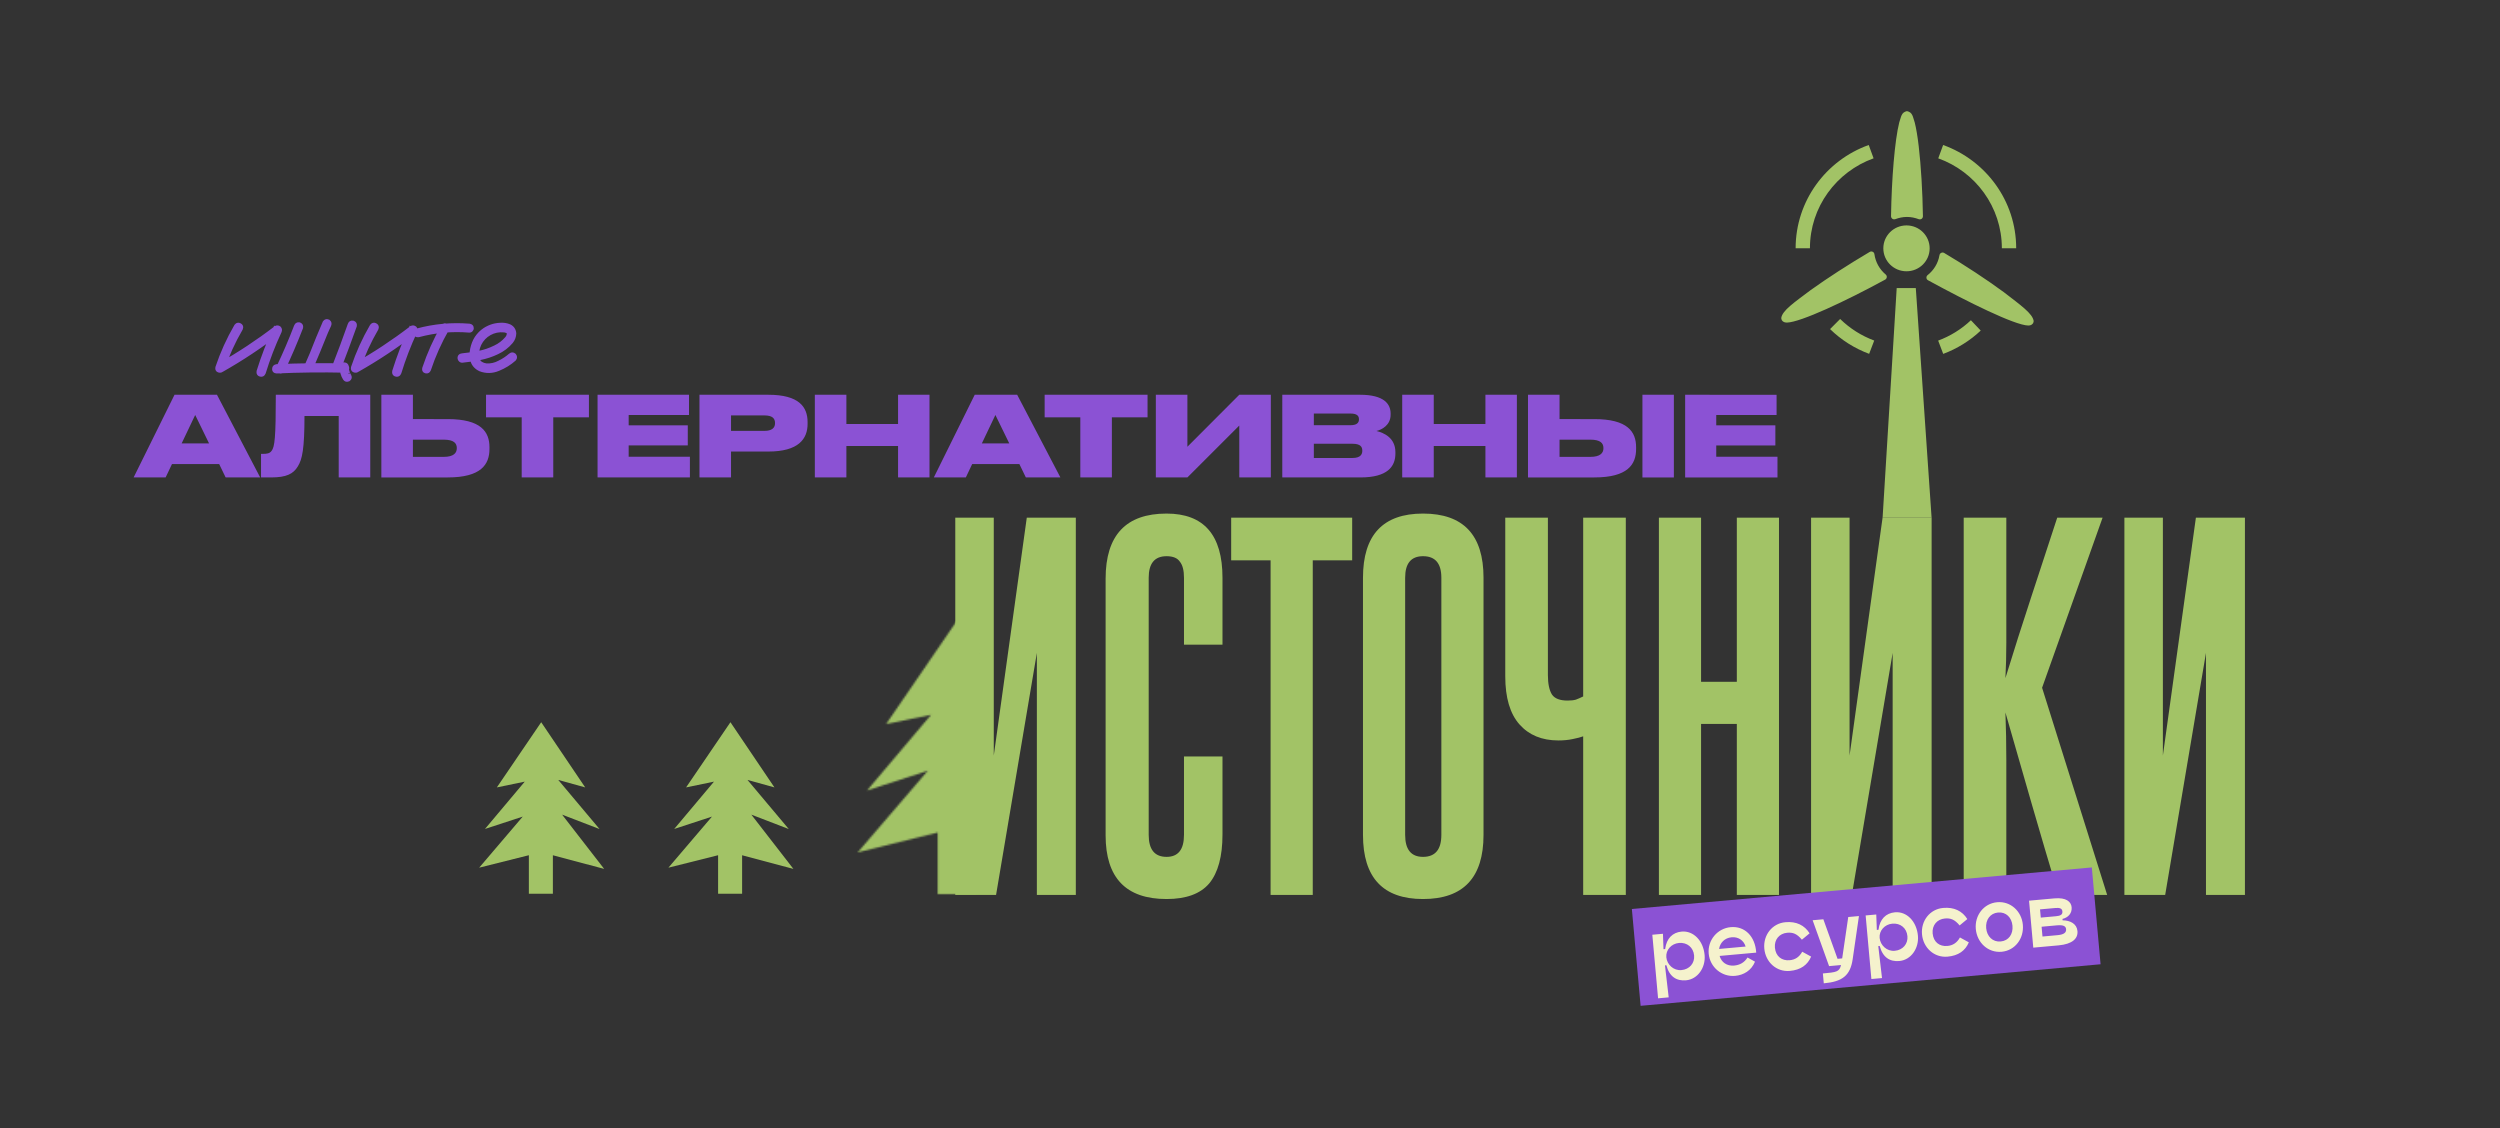 <svg fill="none" height="650" viewBox="0 0 1440 650" width="1440" xmlns="http://www.w3.org/2000/svg" xmlns:xlink="http://www.w3.org/1999/xlink"><rect x="0" y="0" width="1440" height="650" fill="#333333" stroke="none"/><mask id="a" height="158" maskUnits="userSpaceOnUse" width="116" x="494" y="357"><path d="m610 492.125-39.045-49.996 34.739 13.278-38.314-45.265 25.02 6.908-40.833-60.05-41.158 60.05 25.886-5.323-36.907 43.6 35.039-11.397-40.427 47.066 46.113-11.477v35.481h22.285v-35.455z" fill="#2b4a83"/></mask><path d="m550.24 515.465v-217.272h22.176v137.016l19.008-137.016h28.248v217.272h-22.44v-139.392l-23.496 139.392zm131.738-79.728h22.176v44.88c0 12.672-2.552 22.088-7.656 28.248-5.104 5.984-13.288 8.976-24.552 8.976-23.408 0-35.112-12.232-35.112-36.696v-147.84c0-24.992 11.704-37.488 35.112-37.488 21.472 0 32.208 12.32 32.208 36.96v38.544h-22.176v-38.544c0-4.224-.792-7.304-2.376-9.24-1.408-2.112-3.96-3.168-7.656-3.168-6.864 0-10.296 4.136-10.296 12.408v148.104c0 8.448 3.432 12.672 10.296 12.672 6.688 0 10.032-4.224 10.032-12.672zm49.882 79.728v-192.72h-22.704v-24.552h69.696v24.552h-22.704v192.72zm53.216-182.688c0-24.64 11.528-36.96 34.584-36.96 23.232 0 34.848 12.32 34.848 36.96v148.104c0 24.64-11.616 36.96-34.848 36.96-23.056 0-34.584-12.32-34.584-36.96zm45.144 0c0-8.272-3.52-12.408-10.56-12.408-6.864 0-10.296 4.136-10.296 12.408v148.104c0 8.448 3.432 12.672 10.296 12.672 7.04 0 10.56-4.224 10.56-12.672zm81.69 182.688v-91.344c-1.408.528-3.432 1.056-6.072 1.584-2.464.528-5.192.792-8.184.792-9.504 0-16.984-3.08-22.44-9.24s-8.184-15.4-8.184-27.72v-91.344h24.552v90.552c0 5.104.792 8.888 2.376 11.352 1.584 2.288 4.576 3.432 8.976 3.432 1.936 0 3.52-.176 4.752-.528 1.408-.528 2.816-1.144 4.224-1.848v-102.96h24.552v217.272zm88.5 0v-98.472h-20.595v98.472h-24.288v-217.272h24.288v94.512h20.595v-94.512h24.29v217.272zm42.77 0v-217.272h22.17v137.016l19.01-137.016h28.25v217.272h-22.44v-139.392l-23.5 139.392zm142.56 0c-5.46-18.128-10.65-35.728-15.58-52.8-4.92-17.248-9.94-34.672-15.04-52.272.35 8.976.52 18.216.52 27.72v31.68 45.672h-24.55v-217.272h24.55v44.88 26.928c0 7.04-.17 13.904-.52 20.592 4.92-16.016 9.85-31.504 14.78-46.464 4.93-15.136 9.94-30.448 15.05-45.936h26.13l-34.84 97.944 37.48 119.328zm37.91 0v-217.272h22.17v137.016l19.01-137.016h28.25v217.272h-22.44v-139.392l-23.5 139.392z" fill="#a2c366"/><path d="m1098.14 156.258c7.38 0 13.34-5.932 13.34-13.211s-5.96-13.21-13.34-13.21-13.34 5.904-13.34 13.21 5.96 13.211 13.34 13.211zm-5.64 9.651-8.12 132.292h28.22l-9.1-132.292zm61.69 2.373c-9.77-7.171-22.46-15.556-34.36-22.593-.51-.296-1.14-.323-1.68-.054-.52.243-.9.728-1.01 1.321-.76 4.665-3.29 8.709-6.86 11.539-.46.378-.71.944-.65 1.537.02.593.38 1.105.92 1.402 22.9 12.51 49.93 25.882 57.69 26.071.87-.027 2.01-.135 2.8-1.295.27-.512.35-.97.35-1.348-.68-4.313-7.37-8.977-17.2-16.58zm-62.56-42.031c2.15-.809 4.41-1.294 6.78-1.294s4.63.485 6.78 1.294c.19.081.41.108.65.108.36 0 .71-.108 1.04-.324.46-.35.73-.889.73-1.482-.22-14.289-1.11-29.037-2.42-40.252-.65-5.635-1.44-10.353-2.31-13.777-1.15-3.289-1.12-5.796-4.47-6.524-3.32.728-3.29 3.235-4.44 6.524-2.58 10.191-4.41 32.541-4.73 54.002 0 .566.27 1.132.76 1.482.46.351 1.09.405 1.66.216zm-4.84 33.404c.05-.593-.17-1.16-.63-1.537-3.48-2.939-5.85-7.037-6.51-11.755-.08-.593-.46-1.105-1-1.348-.55-.242-1.17-.242-1.69.081-12.01 7.091-24.55 15.179-34.14 22.081-9.63 7.252-16.14 11.646-16.82 15.96 0 .35.08.89.38 1.348.84 1.24 2.04 1.294 2.94 1.321 7.79-.189 33.81-12.348 56.54-24.749.52-.297.85-.809.9-1.375zm-7.6-68.452-2.8-7.684c-24.58 8.789-42.09 32.137-42.11 59.474h8.24c0-23.833 15.3-44.107 36.64-51.79zm-25.07 98.351c6.42 6.281 14.13 11.134 22.51 14.261l2.92-7.656c-7.33-2.723-14.02-6.956-19.63-12.429zm81.09-5.069c-5.41 5.122-11.86 9.113-18.83 11.701l2.91 7.656c8-2.992 15.38-7.548 21.61-13.426l-5.63-5.931h-.03zm17.86-41.492h8.25c0-27.337-17.53-50.658-42.08-59.474l-2.81 7.684c21.37 7.657 36.64 27.984 36.64 51.79z" fill="#a2c366"/><g fill="#8b52d4"><path d="m135.891 187.689c.687-.859 1.461-1.031 2.32-.515.859.472 1.074 1.224.644 2.256-4.296 7.347-7.798 15.039-10.505 23.074-.516.988-1.246 1.353-2.192 1.096-.945-.258-1.31-.924-1.096-1.998 2.793-8.336 6.403-16.307 10.829-23.913zm-7.928 25.524c-1.031.387-1.805.15-2.32-.709-.473-.859-.28-1.611.58-2.256 11.429-6.445 22.322-13.643 32.677-21.592.731-.386 1.418-.301 2.063.258.516.602.601 1.289.258 2.063-3.61 7.734-6.66 15.662-9.153 23.783-.429 1.031-1.138 1.418-2.127 1.16-.945-.258-1.332-.945-1.16-2.063 2.621-8.421 5.78-16.628 9.475-24.621.773.774 1.547 1.547 2.32 2.321-10.355 7.992-21.226 15.211-32.613 21.656zm68.642-1.869c.129-.989.688-1.526 1.676-1.612.989.086 1.547.623 1.676 1.612 0 .515.022 1.031.064 1.547 0-.129-.021-.258-.064-.387.129.73.322 1.461.58 2.191 0 .086.022.172.065.258.086.215.107.258.064.129-.086-.129-.086-.107 0 .064l.129.258c.172.344.365.688.58 1.032.43.902.236 1.654-.58 2.255-.945.43-1.719.237-2.32-.58-1.246-2.062-1.87-4.318-1.87-6.767zm-26.232-23.526c.387-.902 1.074-1.289 2.063-1.16.945.387 1.332 1.074 1.16 2.063-3.223 8.336-6.746 16.543-10.571 24.621-.601.816-1.375 1.031-2.32.644-.773-.601-.967-1.375-.58-2.32 3.738-7.82 7.154-15.77 10.248-23.848zm-11.021 26.297c-1.075-.086-1.612-.601-1.612-1.547 0-.988.537-1.589 1.612-1.804 13.062-.559 26.146-.709 39.252-.452.687.043 1.138.344 1.353.903.258.515.258 1.053 0 1.611-.215.516-.666.795-1.353.838-13.106-.301-26.19-.15-39.252.451zm41.959-27.263c.343-.946 1.031-1.332 2.062-1.161.945.344 1.332 1.032 1.16 2.063-2.879 8.078-5.865 16.113-8.959 24.105-.386.903-1.074 1.289-2.062 1.161-.946-.387-1.332-1.075-1.16-2.063 3.136-7.992 6.123-16.027 8.959-24.105zm-14.438-1.225c.602-.816 1.375-1.01 2.32-.58.774.601.967 1.375.58 2.32-.429.817-.816 1.654-1.16 2.514-.386.816-.687 1.504-.902 2.062-2.793 7.004-5.672 13.944-8.637 20.819-.558.816-1.31 1.031-2.256.644-.816-.601-1.009-1.375-.58-2.32 1.074-2.406 2.127-4.834 3.158-7.283 2.364-6.102 4.856-12.16 7.477-18.176zm27.135 2.062c.687-.859 1.461-1.031 2.32-.515.86.472 1.074 1.224.645 2.256-4.297 7.347-7.799 15.039-10.506 23.074-.516.988-1.246 1.353-2.192 1.096-.945-.258-1.31-.924-1.095-1.998 2.793-8.336 6.402-16.307 10.828-23.913zm-7.928 25.524c-1.031.387-1.805.15-2.32-.709-.473-.859-.28-1.611.58-2.256 11.43-6.445 22.322-13.643 32.678-21.592.73-.386 1.418-.301 2.062.258.516.602.602 1.289.258 2.063-3.609 7.734-6.66 15.662-9.152 23.783-.43 1.031-1.139 1.418-2.127 1.16-.946-.258-1.332-.945-1.161-2.063 2.622-8.421 5.78-16.628 9.475-24.621.773.774 1.547 1.547 2.32 2.321-10.355 7.992-21.226 15.211-32.613 21.656zm48.92-25.201c.602-.817 1.289-.989 2.062-.516.817.473 1.032 1.16.645 2.063-4.297 7.476-7.799 15.296-10.506 23.461-.43.902-1.096 1.246-1.998 1.031-.859-.258-1.203-.881-1.031-1.869 2.793-8.422 6.402-16.479 10.828-24.17zm15.34-.58c1.031.172 1.547.709 1.547 1.611 0 .387-.151.752-.451 1.096-.301.3-.666.451-1.096.451-9.926-.817-19.68.064-29.262 2.642-1.031.129-1.676-.236-1.933-1.095-.215-.903.15-1.547 1.095-1.934 9.883-2.664 19.916-3.588 30.1-2.771zm-4.061 20.496c-.472.043-.881-.129-1.224-.516-.344-.387-.516-.795-.516-1.224 0-.989.58-1.547 1.74-1.676 3.18-.301 6.381-.774 9.604-1.418 3.222-.645 6.295-1.698 9.217-3.158 2.578-1.204 4.791-2.879 6.638-5.028.817-.902 1.203-1.912 1.16-3.029-.128-.516-.472-.859-1.031-1.031-.515-.215-1.01-.344-1.482-.387-3.008-.301-5.78.258-8.315 1.676s-4.468 3.459-5.8 6.123c-1.204 2.535-1.59 5.178-1.161 7.928.215 1.289.838 2.298 1.87 3.029.945.601 1.976.967 3.093 1.095 2.621.172 5.092-.365 7.412-1.611 2.321-1.117 4.448-2.513 6.381-4.189.817-.688 1.633-.688 2.449 0 .645.816.645 1.633 0 2.449-2.621 2.363-5.714 4.275-9.281 5.736-3.523 1.461-7.025 1.526-10.506.194-2.32-1.118-3.824-2.772-4.511-4.963-.645-2.192-.709-4.512-.194-6.961.516-2.449 1.375-4.598 2.578-6.446 2.106-3.093 4.92-5.285 8.444-6.574 1.633-.601 3.394-.945 5.285-1.031 1.933-.129 3.717.15 5.35.838 1.761.859 2.728 2.277 2.9 4.254-.043 1.847-.666 3.502-1.869 4.963-2.235 2.621-4.92 4.662-8.057 6.123-3.137 1.504-6.424 2.599-9.861 3.287-3.438.687-6.875 1.203-10.313 1.547z"/><path d="m135.891 187.689-.781-.624-.046.058-.038.063zm2.32-.515-.515.857.017.01.016.009zm.644 2.256.864.504.034-.058.026-.062zm-10.505 23.074.886.462.036-.069.025-.074zm-3.288-.902-.948-.318-.02.06-.012.061zm2.901 1.611.351.936.073-.027.068-.039zm-2.32-.709-.877.482.009.016.01.016zm.58-2.256-.492-.871-.056.032-.052.039zm32.677-21.592-.467-.884-.075.04-.067.051zm2.063.258.759-.651-.048-.056-.056-.049zm.258 2.063.906.422.004-.008.004-.008zm-9.153 23.783.923.384.019-.044.014-.047zm-2.127 1.16-.263.965.011.003zm-1.16-2.063-.955-.297-.022.072-.011.073zm9.475-24.621.707-.707-1.013-1.013-.602 1.301zm2.32 2.321.611.791.9-.694-.804-.804zm-23.905-3.243c.257-.32.441-.401.532-.422.075-.017.223-.023.493.139l1.029-1.715c-.588-.353-1.257-.531-1.956-.376-.681.151-1.228.585-1.659 1.125zm1.058-.264c.259.142.309.259.326.317.023.082.042.284-.123.678l1.847.769c.265-.637.391-1.326.199-1.996-.198-.694-.685-1.19-1.285-1.52zm.263.875c-4.331 7.406-7.861 15.16-10.59 23.26l1.895.638c2.685-7.97 6.159-15.599 10.422-22.889zm-10.529 23.116c-.195.375-.376.524-.495.584-.103.051-.261.088-.547.01l-.526 1.929c.66.18 1.34.163 1.967-.151.611-.305 1.054-.833 1.374-1.447zm-1.042.594c-.29-.079-.352-.178-.369-.209-.028-.052-.09-.222-.009-.628l-1.961-.393c-.134.668-.12 1.369.216 1.983.349.634.942.998 1.597 1.176zm-.41-.716c2.771-8.271 6.352-16.18 10.744-23.727l-1.729-1.006c-4.46 7.665-8.097 15.697-10.912 24.098zm1.601.358c-.383.143-.599.126-.71.092-.097-.029-.24-.109-.402-.38l-1.715 1.029c.353.589.856 1.057 1.532 1.264.662.202 1.349.11 1.997-.133zm-1.093-.255c-.148-.268-.135-.408-.117-.478.021-.084.104-.258.421-.496l-1.2-1.6c-.543.407-.987.931-1.158 1.598-.176.683-.024 1.348.301 1.94zm.195-.903c11.47-6.468 22.402-13.691 32.795-21.67l-1.218-1.586c-10.317 7.92-21.171 15.092-32.56 21.514zm32.654-21.579c.22-.116.369-.13.472-.117.106.013.261.067.468.247l1.31-1.512c-.437-.378-.949-.647-1.53-.72-.584-.073-1.145.064-1.655.334zm.836.025c.149.174.203.318.218.44.016.127-.001.308-.115.565l1.828.813c.229-.516.341-1.066.271-1.626-.07-.565-.317-1.066-.684-1.494zm.111.989c-3.629 7.776-6.697 15.747-9.203 23.912l1.912.587c2.479-8.076 5.513-15.961 9.103-23.654zm-9.17 23.821c-.16.385-.319.521-.409.57-.077.042-.226.09-.542.007l-.505 1.936c.672.175 1.371.158 2.004-.187.619-.337 1.029-.91 1.298-1.557zm-.94.58c-.281-.076-.359-.178-.391-.234-.045-.08-.111-.281-.044-.712l-1.977-.304c-.106.687-.064 1.389.278 1.996.355.631.943 1.002 1.607 1.184zm-.469-.8c2.608-8.381 5.751-16.547 9.428-24.499l-1.816-.839c-3.714 8.032-6.887 16.28-9.522 24.743zm7.813-24.212c.001.002.003.003.004.005.002.001.003.003.005.004.001.002.003.004.004.005.002.002.003.003.005.005.001.001.003.003.004.004.002.002.003.003.005.005l.004.004c.002.002.003.003.005.005.002.001.003.003.005.004.001.002.003.003.004.005.002.001.003.003.005.004.001.002.003.003.004.005.002.001.003.003.005.004.001.002.003.003.004.005.002.001.003.003.005.004.001.002.003.003.004.005.002.001.003.003.005.004.001.002.003.003.004.005.002.002.003.003.005.005l.004.004c.002.002.003.003.005.005l.004.004c.002.002.003.003.005.005.001.001.003.003.005.004.001.002.003.003.004.005.002.001.003.003.005.004.001.002.003.003.004.005.002.001.003.003.005.004.001.002.003.003.004.005.002.001.003.003.005.004.001.002.003.003.004.005.002.001.003.003.005.004.001.002.003.003.004.005.002.001.003.003.005.005.001.001.003.003.004.004.002.002.003.003.005.005.001.001.003.003.004.004l.005.005c.001.001.003.003.004.004.002.002.004.003.005.005.002.001.003.003.005.004.001.002.003.003.004.005.002.001.003.003.005.004.001.002.003.003.004.005.002.001.003.003.005.004.001.002.003.003.004.005.002.001.003.003.005.004.001.002.003.003.004.005.002.001.003.003.005.004.001.002.003.004.004.005.002.002.003.003.005.005.001.001.003.003.004.004.002.002.003.003.005.005.001.001.003.003.004.004.002.002.003.003.005.005.002.001.003.003.005.004.001.002.003.003.004.005.002.001.003.003.005.004.001.002.003.003.004.005.002.001.003.003.005.004.001.002.003.003.004.005.002.001.003.003.005.004.001.002.003.003.004.005.002.001.003.003.005.004.001.002.003.003.004.005l.005.005c.001.001.003.003.004.004.002.002.003.003.005.005.001.001.003.003.004.004.002.002.003.003.005.005.001.001.003.003.005.004.001.002.003.003.004.005.002.001.003.003.005.004.001.002.003.003.004.005.002.001.003.003.005.004.001.002.003.003.004.005.002.001.003.003.005.004.001.002.003.003.004.005.002.001.003.003.005.004.001.002.003.003.004.005.002.001.003.003.005.005.001.001.003.003.004.004.002.002.003.003.005.005.001.001.003.003.004.004.002.002.003.003.005.005.001.001.003.003.004.004.002.002.004.003.005.005.002.001.003.003.005.004.001.002.003.003.004.005.002.001.003.003.005.004.001.002.003.003.004.005.002.001.003.003.005.004.001.002.003.003.004.005.002.001.003.003.005.004.001.002.003.003.004.005.002.001.003.003.005.004.001.002.003.004.004.005.002.002.003.003.005.005l.004.004c.002.002.003.003.005.005.001.001.003.003.004.004.002.002.003.003.005.005.002.001.003.003.005.004.001.002.003.003.004.005.002.001.003.003.005.004.001.002.003.003.004.005.002.001.003.003.005.004.001.002.003.003.004.005.002.001.003.003.005.004.001.002.003.003.004.005.002.001.003.003.005.004.001.002.003.003.004.005.002.002.003.003.005.005.001.001.003.003.004.004.002.002.003.003.005.005.001.001.003.003.004.004.002.002.003.003.005.005.001.001.003.003.005.004.001.002.003.003.004.005.002.001.003.003.005.004.001.002.003.003.004.005.002.001.003.003.005.004.001.002.003.003.004.005.002.001.003.003.005.004.001.002.003.003.004.005.002.001.003.003.005.004.001.002.003.003.004.005.002.001.003.003.005.005l.004.004c.002.002.003.003.005.005.001.001.003.003.004.004.002.002.003.003.005.005l.004.004c.002.002.004.003.005.005.002.001.003.003.005.004.001.002.003.003.004.005.002.001.003.003.005.004.001.002.003.003.004.005.002.001.003.003.005.004.001.002.003.003.004.005.002.001.003.003.005.004.001.002.003.003.004.005.002.001.003.003.005.004.001.002.003.004.004.005.002.002.003.003.005.005.001.001.003.003.004.004.002.002.003.003.005.005.001.001.003.003.004.004.002.002.003.003.005.005.002.001.003.003.005.004.001.002.003.003.004.005.002.001.003.003.005.004.001.002.003.003.004.005.002.001.003.003.005.004.001.002.003.003.004.005.002.001.003.003.005.004.001.002.003.003.004.005.002.001.003.003.005.004.001.002.003.003.004.005.002.002.003.003.005.005.001.001.003.003.004.004.002.002.003.003.005.005.001.001.003.003.004.004l.005.005c.001.001.003.003.005.004.001.002.003.003.004.005.002.001.003.003.005.004.001.002.003.003.004.005.002.001.003.003.005.004.001.002.003.003.004.005.002.001.003.003.005.004.001.002.003.003.004.005.002.001.003.003.005.004.001.002.003.003.004.005.002.001.003.003.005.005.001.001.003.003.004.004.002.002.003.003.005.005.001.001.003.003.004.004l.005.005c.001.001.003.003.004.004.002.002.004.003.005.005.002.001.003.003.005.004.001.002.003.003.004.005.002.001.003.003.005.004.001.002.003.003.004.005.002.001.003.003.005.004.001.002.003.003.004.005.002.001.003.003.005.004.001.002.003.003.004.005.002.001.003.003.005.004.001.002.003.004.004.005l.005.005c.001.001.003.003.004.004.002.002.003.003.005.005.001.001.003.003.004.004.002.002.003.003.005.005.002.001.003.003.005.004.001.002.003.003.004.005.002.001.003.003.005.004.001.002.003.003.004.005.002.001.003.003.005.004.001.002.003.003.004.005.002.001.003.003.005.004.001.002.003.003.004.005.002.001.003.003.005.004.001.002.003.003.004.005.002.002.003.003.005.005l.004.004c.002.002.003.003.005.005l.004.004c.002.002.003.003.005.005.001.001.003.003.005.004.001.002.003.003.004.005.002.001.003.003.005.004.001.002.003.003.004.005.002.001.003.003.005.004.001.002.003.003.004.005.002.001.003.003.005.004.001.002.003.003.004.005.002.001.003.003.005.004.001.002.003.003.004.005.002.001.003.003.005.005.001.001.003.003.004.004.002.002.003.003.005.005l.004.004c.002.002.003.003.005.005.001.001.003.003.004.004.002.002.004.003.005.005.002.001.003.003.005.004.001.002.003.003.004.005.002.001.003.003.005.004.001.002.003.003.004.005.002.001.003.003.005.004.001.002.003.003.004.005.002.001.003.003.005.004.001.002.003.003.004.005.002.001.003.003.005.004.001.002.003.004.004.005.002.002.003.003.005.005l.004.004c.002.002.003.003.005.005l.004.004c.002.002.003.003.005.005.002.001.003.003.005.004.001.002.003.003.004.005.002.001.003.003.005.004.001.002.003.003.004.005.002.001.003.003.005.004.001.002.003.003.004.005.002.001.003.003.005.004.001.002.003.003.004.005.002.001.003.003.005.004.001.002.003.003.004.005.002.002.003.003.005.005.001.001.003.003.004.004.002.002.003.003.005.005.001.001.003.003.004.004.002.002.003.003.005.005.001.001.003.003.005.004.001.002.003.003.004.005.002.001.003.003.005.004.001.002.003.003.004.005.002.001.003.003.005.004.001.002.003.003.004.005.002.001.003.003.005.004.001.002.003.003.004.005.002.001.003.003.005.004.001.002.003.003.004.005.002.001.003.003.005.005.001.001.003.003.004.004.002.002.003.003.005.005.001.001.003.003.004.004l.005.005c.001.001.003.003.004.004.002.002.004.003.005.005.002.001.003.003.005.004.001.002.003.003.004.005.002.001.003.003.005.004.001.002.003.003.004.005.002.001.003.003.005.004.001.002.003.003.004.005.002.001.003.003.005.004.001.002.003.003.004.005.002.001.003.003.005.004.001.002.003.004.004.005.002.002.003.003.005.005.001.001.003.003.004.004l.005.005c.001.001.003.003.004.004.002.002.003.003.005.005.002.001.003.003.005.004.001.002.003.003.004.005.002.001.003.003.005.004.001.002.003.003.004.005.002.001.003.003.005.004.001.002.003.003.004.005.002.001.003.003.005.004.001.002.003.003.004.005.002.001.003.003.005.004.001.002.003.003.004.005l.005.005c.001.001.003.003.004.004.002.002.003.003.005.005.001.001.003.003.004.004.002.002.003.003.005.005.001.001.003.003.005.004.001.002.003.003.004.005.002.001.003.003.005.004.001.002.003.003.004.005.002.001.003.003.005.004.001.002.003.003.004.005.002.001.003.003.005.004.001.002.003.003.004.005.002.001.003.003.005.004.001.002.003.003.004.005.002.001.003.003.005.005l.004.004c.002.002.003.003.005.005.001.001.003.003.004.004.002.002.003.003.005.005.001.001.003.003.004.004.002.002.004.003.005.005.002.001.003.003.005.004.001.002.003.003.004.005.002.001.003.003.005.004.001.002.003.003.004.005.002.001.003.003.005.004.001.002.003.003.004.005.002.001.003.003.005.004.001.002.003.003.004.005.002.001.003.003.005.004.001.002.003.004.004.005.002.002.003.003.005.005.001.001.003.003.004.004.002.002.003.003.005.005.001.001.003.003.004.004.002.002.003.003.005.005.002.001.003.003.005.004.001.002.003.003.004.005.002.001.003.003.005.004.001.002.003.003.004.005.002.001.003.003.005.004.001.002.003.003.004.005.002.001.003.003.005.004.001.002.003.003.004.005.002.001.003.003.005.004.001.002.003.003.004.005.002.002.003.003.005.005.001.001.003.003.004.004.002.002.003.003.005.005l.004.004c.002.002.003.003.005.005l.004.004c.002.002.004.003.005.005.002.001.003.003.005.004.001.002.003.003.004.005.002.001.003.003.005.004.001.002.003.003.004.005.002.001.003.003.005.004.001.002.003.003.004.005.002.001.003.003.005.004.001.002.003.003.004.005.002.001.003.003.005.005.001.001.003.003.004.004.002.002.003.003.005.005.001.001.003.003.004.004.002.002.003.003.005.005.001.001.003.003.004.004l.005.005c.002.001.003.003.005.004.001.002.003.003.004.005.002.001.003.003.005.004.001.002.003.003.004.005.002.001.003.003.005.004.001.002.003.003.004.005.002.001.003.003.005.004.001.002.003.003.004.005.002.001.003.003.005.004.001.002.003.003.004.005.002.002.003.003.005.005.001.001.003.003.004.004.002.002.003.003.005.005.001.001.003.003.004.004.002.002.003.003.005.005.001.001.003.003.005.004.001.002.003.003.004.005.002.001.003.003.005.004.001.002.003.003.004.005.002.001.003.003.005.004.001.002.003.003.004.005.002.001.003.003.005.004.001.002.003.003.004.005.002.001.003.003.005.004.001.002.003.003.004.005.002.001.003.003.005.005.001.001.003.003.004.004l.005.005c.001.001.003.003.004.004.002.002.003.003.005.005.001.001.003.003.004.004.002.002.004.003.005.005.002.001.003.003.005.004.001.002.003.003.004.005.002.001.003.003.005.004.001.002.003.003.004.005.002.001.003.003.005.004.001.002.003.003.004.005.002.001.003.003.005.004.001.002.003.003.004.005.002.001.003.003.005.004.001.002.003.004.004.005.002.002.003.003.005.005.001.001.003.003.004.004.002.002.003.003.005.005.001.001.003.003.004.004.002.002.003.003.005.005.002.001.003.003.005.004.001.002.003.003.004.005.002.001.003.003.005.004.001.002.003.003.004.005.002.001.003.003.005.004.001.002.003.003.004.005.002.001.003.003.005.004.001.002.003.003.004.005.002.001.003.003.005.004.001.002.003.003.004.005.002.002.003.003.005.005l.004.004c.002.002.003.003.005.005l.004.004c.002.002.003.003.005.005.001.001.003.003.005.004.001.002.003.003.004.005.002.001.003.003.005.004.001.002.003.003.004.005.002.001.003.003.005.004.001.002.003.003.004.005.002.001.003.003.005.004.001.002.003.003.004.005.002.001.003.003.005.004.001.002.003.003.004.005.002.001.003.003.005.005l.004.004c.002.002.003.003.005.005.001.001.003.003.004.004.002.002.003.003.005.005.001.001.003.003.004.004.002.002.004.003.005.005.002.001.003.003.005.004.001.002.003.003.004.005.002.001.003.003.005.004.001.002.003.003.004.005.002.001.003.003.005.004.001.002.003.003.004.005.002.001.003.003.005.004.001.002.003.003.004.005.002.001.003.003.005.004.001.002.003.004.004.005.002.002.003.003.005.005l.004.004c.002.002.003.003.005.005.001.001.003.003.004.004.002.002.003.003.005.005.002.001.003.003.005.004.001.002.003.003.004.005.002.001.003.003.005.004.001.002.003.003.004.005.002.001.003.003.005.004.001.002.003.003.004.005.002.001.003.003.005.004.001.002.003.003.004.005.002.001.003.003.005.004.001.002.003.003.004.005l.005.005c.001.001.003.003.004.004.002.002.003.003.005.005.001.001.003.003.004.004.002.002.003.003.005.005.001.001.003.003.005.004.001.002.003.003.004.005.002.001.003.003.005.004.001.002.003.003.004.005.002.001.003.003.005.004.001.002.003.003.004.005.002.001.003.003.005.004.001.002.003.003.004.005.002.001.003.003.005.004.001.002.003.003.004.005.002.001.003.003.005.005.001.001.003.003.004.004.002.002.003.003.005.005.001.001.003.003.004.004.002.002.003.003.005.005.001.001.003.003.004.004.002.002.004.003.005.005.002.001.003.003.005.004.001.002.003.003.004.005.002.001.003.003.005.004.001.002.003.003.004.005.002.001.003.003.005.004.001.002.003.003.004.005.002.001.003.003.005.004.001.002.003.003.004.005.002.001.003.003.005.004.001.002.003.004.004.005.002.002.003.003.005.005.001.001.003.003.004.004.002.002.003.003.005.005.001.001.003.003.004.004l.005.005c.002.001.003.003.005.004.001.002.003.003.004.005l1.414-1.414c-.001-.002-.003-.003-.004-.005-.002-.002-.003-.003-.005-.005-.001-.001-.003-.003-.004-.004-.002-.002-.003-.003-.005-.005-.001-.001-.003-.003-.004-.004-.002-.002-.003-.003-.005-.005-.001-.001-.003-.003-.004-.004-.002-.002-.003-.003-.005-.005-.001-.001-.003-.003-.005-.004-.001-.002-.003-.003-.004-.005-.002-.001-.003-.003-.005-.004-.001-.002-.003-.003-.004-.005-.002-.001-.003-.003-.005-.004-.001-.002-.003-.003-.004-.005-.002-.001-.003-.003-.005-.004-.001-.002-.003-.003-.004-.005-.002-.001-.003-.003-.005-.005-.001-.001-.003-.003-.004-.004-.002-.002-.003-.003-.005-.005-.001-.001-.003-.003-.004-.004-.002-.002-.003-.003-.005-.005-.001-.001-.003-.003-.004-.004-.002-.002-.003-.003-.005-.005-.001-.001-.003-.003-.004-.004-.002-.002-.004-.003-.005-.005-.002-.001-.003-.003-.005-.004-.001-.002-.003-.003-.004-.005-.002-.001-.003-.003-.005-.004-.001-.002-.003-.003-.004-.005-.002-.001-.003-.003-.005-.004-.001-.002-.003-.003-.004-.005-.002-.001-.003-.003-.005-.004-.001-.002-.003-.004-.004-.005-.002-.002-.003-.003-.005-.005-.001-.001-.003-.003-.004-.004-.002-.002-.003-.003-.005-.005-.001-.001-.003-.003-.004-.004-.002-.002-.003-.003-.005-.005-.001-.001-.003-.003-.004-.004-.002-.002-.003-.003-.005-.005-.002-.001-.003-.003-.005-.004-.001-.002-.003-.003-.004-.005-.002-.001-.003-.003-.005-.004-.001-.002-.003-.003-.004-.005-.002-.001-.003-.003-.005-.004-.001-.002-.003-.003-.004-.005-.002-.001-.003-.003-.005-.004-.001-.002-.003-.003-.004-.005-.002-.002-.003-.003-.005-.005-.001-.001-.003-.003-.004-.004-.002-.002-.003-.003-.005-.005-.001-.001-.003-.003-.004-.004-.002-.002-.003-.003-.005-.005-.001-.001-.003-.003-.004-.004-.002-.002-.003-.003-.005-.005-.001-.001-.003-.003-.005-.004-.001-.002-.003-.003-.004-.005-.002-.001-.003-.003-.005-.004-.001-.002-.003-.003-.004-.005-.002-.001-.003-.003-.005-.004-.001-.002-.003-.003-.004-.005-.002-.001-.003-.003-.005-.004-.001-.002-.003-.003-.004-.005-.002-.001-.003-.003-.005-.005-.001-.001-.003-.003-.004-.004-.002-.002-.003-.003-.005-.005-.001-.001-.003-.003-.004-.004-.002-.002-.003-.003-.005-.005-.001-.001-.003-.003-.004-.004-.002-.002-.003-.003-.005-.005-.001-.001-.003-.003-.004-.004-.002-.002-.004-.003-.005-.005-.002-.001-.003-.003-.005-.004-.001-.002-.003-.003-.004-.005-.002-.001-.003-.003-.005-.004-.001-.002-.003-.003-.004-.005-.002-.001-.003-.003-.005-.004-.001-.002-.003-.003-.004-.005-.002-.001-.003-.003-.005-.004-.001-.002-.003-.004-.004-.005-.002-.002-.003-.003-.005-.005-.001-.001-.003-.003-.004-.004-.002-.002-.003-.003-.005-.005-.001-.001-.003-.003-.004-.004-.002-.002-.003-.003-.005-.005-.001-.001-.003-.003-.004-.004-.002-.002-.003-.003-.005-.005-.002-.001-.003-.003-.005-.004-.001-.002-.003-.003-.004-.005-.002-.001-.003-.003-.005-.004-.001-.002-.003-.003-.004-.005-.002-.001-.003-.003-.005-.004-.001-.002-.003-.003-.004-.005-.002-.001-.003-.003-.005-.004-.001-.002-.003-.003-.004-.005-.002-.002-.003-.003-.005-.005-.001-.001-.003-.003-.004-.004-.002-.002-.003-.003-.005-.005-.001-.001-.003-.003-.004-.004-.002-.002-.003-.003-.005-.005-.001-.001-.003-.003-.004-.004-.002-.002-.003-.003-.005-.005-.001-.001-.003-.003-.005-.004-.001-.002-.003-.003-.004-.005-.002-.001-.003-.003-.005-.004-.001-.002-.003-.003-.004-.005-.002-.001-.003-.003-.005-.004-.001-.002-.003-.003-.004-.005-.002-.001-.003-.003-.005-.004-.001-.002-.003-.003-.004-.005-.002-.001-.003-.003-.005-.005-.001-.001-.003-.003-.004-.004-.002-.002-.003-.003-.005-.005-.001-.001-.003-.003-.004-.004-.002-.002-.003-.003-.005-.005-.001-.001-.003-.003-.004-.004-.002-.002-.003-.003-.005-.005-.001-.001-.003-.003-.004-.004-.002-.002-.004-.003-.005-.005-.002-.001-.003-.003-.005-.004-.001-.002-.003-.003-.004-.005-.002-.001-.003-.003-.005-.004-.001-.002-.003-.003-.004-.005-.002-.001-.003-.003-.005-.004-.001-.002-.003-.003-.004-.005-.002-.001-.003-.003-.005-.004-.001-.002-.003-.004-.004-.005-.002-.002-.003-.003-.005-.005-.001-.001-.003-.003-.004-.004-.002-.002-.003-.003-.005-.005-.001-.001-.003-.003-.004-.004-.002-.002-.003-.003-.005-.005-.001-.001-.003-.003-.004-.004-.002-.002-.003-.003-.005-.005-.002-.001-.003-.003-.005-.004-.001-.002-.003-.003-.004-.005-.002-.001-.003-.003-.005-.004-.001-.002-.003-.003-.004-.005-.002-.001-.003-.003-.005-.004-.001-.002-.003-.003-.004-.005-.002-.001-.003-.003-.005-.004-.001-.002-.003-.003-.004-.005-.002-.002-.003-.003-.005-.005-.001-.001-.003-.003-.004-.004-.002-.002-.003-.003-.005-.005-.001-.001-.003-.003-.004-.004-.002-.002-.003-.003-.005-.005-.001-.001-.003-.003-.004-.004-.002-.002-.003-.003-.005-.005-.001-.001-.003-.003-.005-.004-.001-.002-.003-.003-.004-.005-.002-.001-.003-.003-.005-.004-.001-.002-.003-.003-.004-.005-.002-.001-.003-.003-.005-.004-.001-.002-.003-.003-.004-.005-.002-.001-.003-.003-.005-.004-.001-.002-.003-.003-.004-.005-.002-.001-.003-.003-.005-.005-.001-.001-.003-.003-.004-.004-.002-.002-.003-.003-.005-.005-.001-.001-.003-.003-.004-.004-.002-.002-.003-.003-.005-.005-.001-.001-.003-.003-.004-.004-.002-.002-.003-.003-.005-.005-.001-.001-.003-.003-.004-.004-.002-.002-.003-.003-.005-.005-.002-.001-.003-.003-.005-.004-.001-.002-.003-.003-.004-.005-.002-.001-.003-.003-.005-.004-.001-.002-.003-.003-.004-.005-.002-.001-.003-.003-.005-.004-.001-.002-.003-.003-.004-.005-.002-.001-.003-.003-.005-.004-.001-.002-.003-.003-.004-.005-.002-.002-.003-.003-.005-.005-.001-.001-.003-.003-.004-.004-.002-.002-.003-.003-.005-.005-.001-.001-.003-.003-.004-.004-.002-.002-.003-.003-.005-.005-.001-.001-.003-.003-.004-.004-.002-.002-.003-.003-.005-.005-.001-.001-.003-.003-.005-.004-.001-.002-.003-.003-.004-.005-.002-.001-.003-.003-.005-.004-.001-.002-.003-.003-.004-.005-.002-.001-.003-.003-.005-.004-.001-.002-.003-.003-.004-.005-.002-.001-.003-.003-.005-.004-.001-.002-.003-.003-.004-.005-.002-.001-.003-.003-.005-.005-.001-.001-.003-.003-.004-.004-.002-.002-.003-.003-.005-.005-.001-.001-.003-.003-.004-.004-.002-.002-.003-.003-.005-.005-.001-.001-.003-.003-.004-.004-.002-.002-.003-.003-.005-.005-.001-.001-.003-.003-.004-.004-.002-.002-.004-.003-.005-.005-.002-.001-.003-.003-.005-.004-.001-.002-.003-.003-.004-.005-.002-.001-.003-.003-.005-.004-.001-.002-.003-.003-.004-.005-.002-.001-.003-.003-.005-.004-.001-.002-.003-.003-.004-.005-.002-.001-.003-.003-.005-.004-.001-.002-.003-.004-.004-.005-.002-.002-.003-.003-.005-.005-.001-.001-.003-.003-.004-.004-.002-.002-.003-.003-.005-.005-.001-.001-.003-.003-.004-.004-.002-.002-.003-.003-.005-.005-.001-.001-.003-.003-.004-.004-.002-.002-.003-.003-.005-.005-.002-.001-.003-.003-.005-.004-.001-.002-.003-.003-.004-.005-.002-.001-.003-.003-.005-.004-.001-.002-.003-.003-.004-.005-.002-.001-.003-.003-.005-.004-.001-.002-.003-.003-.004-.005-.002-.001-.003-.003-.005-.004-.001-.002-.003-.003-.004-.005-.002-.002-.003-.003-.005-.005-.001-.001-.003-.003-.004-.004-.002-.002-.003-.003-.005-.005-.001-.001-.003-.003-.004-.004-.002-.002-.003-.003-.005-.005-.001-.001-.003-.003-.004-.004-.002-.002-.003-.003-.005-.005-.001-.001-.003-.003-.005-.004-.001-.002-.003-.003-.004-.005-.002-.001-.003-.003-.005-.004-.001-.002-.003-.003-.004-.005-.002-.001-.003-.003-.005-.004-.001-.002-.003-.003-.004-.005-.002-.001-.003-.003-.005-.004-.001-.002-.003-.003-.004-.005-.002-.001-.003-.003-.005-.005-.001-.001-.003-.003-.004-.004-.002-.002-.003-.003-.005-.005-.001-.001-.003-.003-.004-.004-.002-.002-.003-.003-.005-.005-.001-.001-.003-.003-.004-.004-.002-.002-.003-.003-.005-.005-.001-.001-.003-.003-.004-.004-.002-.002-.004-.003-.005-.005-.002-.001-.003-.003-.005-.004-.001-.002-.003-.003-.004-.005-.002-.001-.003-.003-.005-.004-.001-.002-.003-.003-.004-.005-.002-.001-.003-.003-.005-.004-.001-.002-.003-.003-.004-.005-.002-.001-.003-.003-.005-.004-.001-.002-.003-.004-.004-.005-.002-.002-.003-.003-.005-.005-.001-.001-.003-.003-.004-.004-.002-.002-.003-.003-.005-.005-.001-.001-.003-.003-.004-.004-.002-.002-.003-.003-.005-.005-.001-.001-.003-.003-.004-.004-.002-.002-.003-.003-.005-.005-.002-.001-.003-.003-.005-.004-.001-.002-.003-.003-.004-.005-.002-.001-.003-.003-.005-.004-.001-.002-.003-.003-.004-.005-.002-.001-.003-.003-.005-.004-.001-.002-.003-.003-.004-.005-.002-.001-.003-.003-.005-.004-.001-.002-.003-.003-.004-.005-.002-.002-.003-.003-.005-.005-.001-.001-.003-.003-.004-.004-.002-.002-.003-.003-.005-.005-.001-.001-.003-.003-.004-.004-.002-.002-.003-.003-.005-.005-.001-.001-.003-.003-.004-.004-.002-.002-.003-.003-.005-.005-.001-.001-.003-.003-.005-.004-.001-.002-.003-.003-.004-.005-.002-.001-.003-.003-.005-.004-.001-.002-.003-.003-.004-.005-.002-.001-.003-.003-.005-.004-.001-.002-.003-.003-.004-.005-.002-.001-.003-.003-.005-.004-.001-.002-.003-.003-.004-.005-.002-.001-.003-.003-.005-.005-.001-.001-.003-.003-.004-.004-.002-.002-.003-.003-.005-.005-.001-.001-.003-.003-.004-.004-.002-.002-.003-.003-.005-.005-.001-.001-.003-.003-.004-.004-.002-.002-.003-.003-.005-.005-.001-.001-.003-.003-.004-.004-.002-.002-.004-.003-.005-.005-.002-.001-.003-.003-.005-.004-.001-.002-.003-.003-.004-.005-.002-.001-.003-.003-.005-.004-.001-.002-.003-.003-.004-.005-.002-.001-.003-.003-.005-.004-.001-.002-.003-.003-.004-.005-.002-.001-.003-.003-.005-.004-.001-.002-.003-.004-.004-.005-.002-.002-.003-.003-.005-.005-.001-.001-.003-.003-.004-.004-.002-.002-.003-.003-.005-.005-.001-.001-.003-.003-.004-.004-.002-.002-.003-.003-.005-.005-.001-.001-.003-.003-.004-.004-.002-.002-.003-.003-.005-.005-.002-.001-.003-.003-.005-.004-.001-.002-.003-.003-.004-.005-.002-.001-.003-.003-.005-.004-.001-.002-.003-.003-.004-.005-.002-.001-.003-.003-.005-.004-.001-.002-.003-.003-.004-.005-.002-.001-.003-.003-.005-.004-.001-.002-.003-.003-.004-.005-.002-.002-.003-.003-.005-.005-.001-.001-.003-.003-.004-.004-.002-.002-.003-.003-.005-.005-.001-.001-.003-.003-.004-.004-.002-.002-.003-.003-.005-.005-.001-.001-.003-.003-.004-.004-.002-.002-.003-.003-.005-.005-.001-.001-.003-.003-.005-.004-.001-.002-.003-.003-.004-.005-.002-.001-.003-.003-.005-.004-.001-.002-.003-.003-.004-.005-.002-.001-.003-.003-.005-.004-.001-.002-.003-.003-.004-.005-.002-.001-.003-.003-.005-.004-.001-.002-.003-.003-.004-.005-.002-.001-.003-.003-.005-.005-.001-.001-.003-.003-.004-.004-.002-.002-.003-.003-.005-.005-.001-.001-.003-.003-.004-.004-.002-.002-.003-.003-.005-.005-.001-.001-.003-.003-.004-.004-.002-.002-.003-.003-.005-.005-.001-.001-.003-.003-.004-.004-.002-.002-.004-.003-.005-.005-.002-.001-.003-.003-.005-.004-.001-.002-.003-.003-.004-.005-.002-.001-.003-.003-.005-.004-.001-.002-.003-.003-.004-.005-.002-.001-.003-.003-.005-.004-.001-.002-.003-.003-.004-.005-.002-.001-.003-.003-.005-.004-.001-.002-.003-.004-.004-.005-.002-.002-.003-.003-.005-.005-.001-.001-.003-.003-.004-.004-.002-.002-.003-.003-.005-.005-.001-.001-.003-.003-.004-.004-.002-.002-.003-.003-.005-.005-.001-.001-.003-.003-.004-.004-.002-.002-.003-.003-.005-.005-.002-.001-.003-.003-.005-.004-.001-.002-.003-.003-.004-.005-.002-.001-.003-.003-.005-.004-.001-.002-.003-.003-.004-.005-.002-.001-.003-.003-.005-.004-.001-.002-.003-.003-.004-.005-.002-.001-.003-.003-.005-.004-.001-.002-.003-.003-.004-.005-.002-.002-.003-.003-.005-.005-.001-.001-.003-.003-.004-.004-.002-.002-.003-.003-.005-.005-.001-.001-.003-.003-.004-.004-.002-.002-.003-.003-.005-.005-.001-.001-.003-.003-.004-.004-.002-.002-.003-.003-.005-.005-.001-.001-.003-.003-.005-.004-.001-.002-.003-.003-.004-.005-.002-.001-.003-.003-.005-.004-.001-.002-.003-.003-.004-.005-.002-.001-.003-.003-.005-.004-.001-.002-.003-.003-.004-.005-.002-.001-.003-.003-.005-.004-.001-.002-.003-.003-.004-.005-.002-.001-.003-.003-.005-.005-.001-.001-.003-.003-.004-.004-.002-.002-.003-.003-.005-.005-.001-.001-.003-.003-.004-.004-.002-.002-.003-.003-.005-.005-.001-.001-.003-.003-.004-.004-.002-.002-.003-.003-.005-.005-.001-.001-.003-.003-.004-.004-.002-.002-.004-.003-.005-.005-.002-.001-.003-.003-.005-.004-.001-.002-.003-.003-.004-.005-.002-.001-.003-.003-.005-.004-.001-.002-.003-.003-.004-.005-.002-.001-.003-.003-.005-.004-.001-.002-.003-.003-.004-.005-.002-.001-.003-.003-.005-.004-.001-.002-.003-.004-.004-.005-.002-.002-.003-.003-.005-.005-.001-.001-.003-.003-.004-.004-.002-.002-.003-.003-.005-.005-.001-.001-.003-.003-.004-.004-.002-.002-.003-.003-.005-.005-.001-.001-.003-.003-.004-.004-.002-.002-.003-.003-.005-.005-.002-.001-.003-.003-.005-.004-.001-.002-.003-.003-.004-.005-.002-.001-.003-.003-.005-.004-.001-.002-.003-.003-.004-.005-.002-.001-.003-.003-.005-.004-.001-.002-.003-.003-.004-.005-.002-.001-.003-.003-.005-.004-.001-.002-.003-.003-.004-.005-.002-.002-.003-.003-.005-.005-.001-.001-.003-.003-.004-.004-.002-.002-.003-.003-.005-.005-.001-.001-.003-.003-.004-.004-.002-.002-.003-.003-.005-.005-.001-.001-.003-.003-.004-.004-.002-.002-.003-.003-.005-.005-.001-.001-.003-.003-.005-.004-.001-.002-.003-.003-.004-.005-.002-.001-.003-.003-.005-.004-.001-.002-.003-.003-.004-.005-.002-.001-.003-.003-.005-.004-.001-.002-.003-.003-.004-.005-.002-.001-.003-.003-.005-.004-.001-.002-.003-.003-.004-.005-.002-.001-.003-.003-.005-.005-.001-.001-.003-.003-.004-.004-.002-.002-.003-.003-.005-.005-.001-.001-.003-.003-.004-.004-.002-.002-.003-.003-.005-.005-.001-.001-.003-.003-.004-.004-.002-.002-.003-.003-.005-.005-.001-.001-.003-.003-.004-.004-.002-.002-.004-.003-.005-.005-.002-.001-.003-.003-.005-.004-.001-.002-.003-.003-.004-.005-.002-.001-.003-.003-.005-.004-.001-.002-.003-.003-.004-.005-.002-.001-.003-.003-.005-.004-.001-.002-.003-.003-.004-.005-.002-.001-.003-.003-.005-.004-.001-.002-.003-.004-.004-.005-.002-.002-.003-.003-.005-.005-.001-.001-.003-.003-.004-.004-.002-.002-.003-.003-.005-.005-.001-.001-.003-.003-.004-.004-.002-.002-.003-.003-.005-.005-.001-.001-.003-.003-.004-.004-.002-.002-.003-.003-.005-.005-.002-.001-.003-.003-.005-.004-.001-.002-.003-.003-.004-.005-.002-.001-.003-.003-.005-.004-.001-.002-.003-.003-.004-.005-.002-.001-.003-.003-.005-.004-.001-.002-.003-.003-.004-.005-.002-.001-.003-.003-.005-.004-.001-.002-.003-.003-.004-.005-.002-.002-.003-.003-.005-.005-.001-.001-.003-.003-.004-.004-.002-.002-.003-.003-.005-.005-.001-.001-.003-.003-.004-.004-.002-.002-.003-.003-.005-.005-.001-.001-.003-.003-.004-.004-.002-.002-.003-.003-.005-.005-.001-.001-.003-.003-.005-.004-.001-.002-.003-.003-.004-.005-.002-.001-.003-.003-.005-.004-.001-.002-.003-.003-.004-.005-.002-.001-.003-.003-.005-.004-.001-.002-.003-.003-.004-.005-.002-.001-.003-.003-.005-.004-.001-.002-.003-.003-.004-.005-.002-.001-.003-.003-.005-.005-.001-.001-.003-.003-.004-.004-.002-.002-.003-.003-.005-.005-.001-.001-.003-.003-.004-.004-.002-.002-.003-.003-.005-.005-.001-.001-.003-.003-.004-.004-.002-.002-.003-.003-.005-.005-.001-.001-.003-.003-.004-.004-.002-.002-.004-.003-.005-.005-.002-.001-.003-.003-.005-.004-.001-.002-.003-.003-.004-.005-.002-.001-.003-.003-.005-.004-.001-.002-.003-.003-.004-.005-.002-.001-.003-.003-.005-.004-.001-.002-.003-.003-.004-.005-.002-.001-.003-.003-.005-.004-.001-.002-.003-.004-.004-.005-.002-.002-.003-.003-.005-.005-.001-.001-.003-.003-.004-.004-.002-.002-.003-.003-.005-.005-.001-.001-.003-.003-.004-.004-.002-.002-.003-.003-.005-.005-.001-.001-.003-.003-.004-.004-.002-.002-.003-.003-.005-.005-.002-.001-.003-.003-.005-.004-.001-.002-.003-.003-.004-.005-.002-.001-.003-.003-.005-.004-.001-.002-.003-.003-.004-.005-.002-.001-.003-.003-.005-.004-.001-.002-.003-.003-.004-.005-.002-.001-.003-.003-.005-.004-.001-.002-.003-.003-.004-.005-.002-.002-.003-.003-.005-.005-.001-.001-.003-.003-.004-.004-.002-.002-.003-.003-.005-.005-.001-.001-.003-.003-.004-.004-.002-.002-.003-.003-.005-.005-.001-.001-.003-.003-.004-.004-.002-.002-.003-.003-.005-.005-.001-.001-.003-.003-.005-.004-.001-.002-.003-.003-.004-.005zm2.416.822c-10.318 7.963-21.149 15.156-32.495 21.578l.985 1.74c11.428-6.469 22.339-13.714 32.732-21.735zm36.64 20.579-.991-.13-.009.065v.065zm1.676-1.612.087-.996-.087-.007-.086.007zm1.676 1.612h1v-.065l-.008-.065zm.064 1.547-.996.083 1.996-.083zm-.064-.387.949-.316-1.934.49zm.58 2.191h1v-.171l-.057-.162zm.065.258.928-.371-.015-.039-.019-.037zm.064.129.949-.316-.043-.127-.074-.112zm.709 1.354.903-.43-.025-.052-.03-.048zm-.58 2.255.414.911.095-.044.084-.062zm-2.32-.58-.856.517.023.04.028.037zm-28.102-30.293-.919-.394-.008.018-.007.019zm2.063-1.16.378-.925-.12-.05-.129-.016zm1.16 2.063.932.36.036-.092.017-.097zm-10.571 24.621.805.593.058-.078.041-.087zm-2.32.644-.614.79.108.084.127.052zm-.58-2.32-.902-.431-.013.026-.011.026zm-.773 2.449-.08.997.063.005.063-.003zm0-3.351-.043-.999-.078.003-.076.015zm39.252-.452.062-.998-.021-.001h-.022zm1.353.903-.933.359.017.045.022.043zm0 1.611-.908-.419-.008.017-.007.018zm-1.353.838-.023 1 .042.001.043-.003zm2.707-26.812-.94-.342-.004.01zm2.062-1.161.342-.939-.087-.032-.091-.015zm1.16 2.063.942.336.03-.084.015-.088zm-8.959 24.105.919.394.007-.016.007-.017zm-2.062 1.161-.379.925.12.049.129.017zm-1.16-2.063-.931-.365-.037.094-.018.1zm-5.479-25.33-.805-.593-.067.09-.045.104zm2.32-.58.614-.789-.093-.073-.107-.048zm.58 2.32.885.466.023-.043.018-.044zm-1.16 2.514.904.428.013-.028.012-.029zm-.902 2.062.929.371.004-.012zm-8.637 20.819.826.564.054-.079.038-.089zm-2.256.644-.593.805.1.074.115.047zm-.58-2.32.911.414.002-.006zm3.158-7.283.922.388.006-.014.005-.013zm18.201 7.67c.044-.334.144-.482.217-.552.073-.071.223-.164.554-.192l-.173-1.993c-.657.057-1.281.276-1.767.743-.485.466-.729 1.081-.814 1.735zm.598-.744c.331.028.48.121.553.192.074.07.174.218.217.552l1.984-.259c-.086-.654-.329-1.269-.814-1.735-.486-.467-1.11-.686-1.767-.743zm.762.615c0 .543.023 1.087.068 1.63l1.993-.166c-.041-.489-.061-.976-.061-1.464zm2.064 1.547c0-.242-.04-.478-.115-.703l-1.898.632c.011.033.013.055.013.071zm-2.049-.213c.139.787.347 1.57.622 2.35l1.886-.666c-.24-.68-.419-1.358-.538-2.032zm.565 2.017c0 .259.066.497.17.705l1.789-.894c.018.036.041.102.041.189zm.136.63c.035.088.081.201.115.269.005.01.023.046.049.089.011.017.044.07.097.13.025.028.081.089.165.15.063.046.274.192.588.192.412 0 .704-.239.848-.471.114-.181.138-.35.145-.406.016-.129.002-.231 0-.25-.008-.064-.021-.114-.024-.124-.013-.054-.033-.113-.041-.138l-1.898.632c.013.039.007.024-.001-.009-.001-.005-.013-.051-.021-.112-.002-.017-.016-.119 0-.247.007-.056.031-.224.144-.406.145-.231.437-.469.848-.469.314 0 .525.145.588.191.084.061.139.121.164.15.052.059.085.111.094.127.025.039.041.071.044.076.012.025.004.009-.047-.117zm1.825-.798c-.023-.034-.059-.088-.099-.138-.002-.002-.077-.101-.193-.189-.036-.026-.111-.079-.218-.124-.092-.038-.329-.122-.628-.047-.358.09-.574.344-.672.565-.082.183-.086.344-.086.407 0 .136.028.24.034.264.011.041.023.074.03.093.014.039.028.073.038.094.02.045.044.094.068.142l1.788-.895c-.009-.018-.015-.032-.021-.043-.002-.005-.004-.009-.006-.012-.001-.003-.002-.004-.002-.004.001 0 .001 0 .001.002.001.001.002.003.003.005.001.004.005.014.01.028.005.011.014.038.024.075.005.018.033.119.033.251 0 .063-.005.222-.086.405-.098.22-.313.474-.671.563-.298.075-.534-.008-.626-.047-.105-.043-.179-.096-.213-.122-.071-.052-.117-.102-.13-.116-.019-.021-.033-.038-.039-.046-.019-.023-.023-.032-.003-.001zm-1.726 1.067v.001s.001.001.001.001v.001s.001.001.001.001v.001s.001.001.001.001v.001s.001.001.001.001v.001s.001.001.001.001v.001s.001.001.001.001v.001s.001.001.001.001v.001s.001.001.001.001v.001s.001.001.001.001v.001c0 .001.001.001.001.001v.001c0 .001.001.001.001.001v.001c.001.001.001.001.001.001v.001c.001.001.001.001.001.001v.001c.001.001.001.001.001.001v.001c.001.001.001.001.001.001v.001c.001.001.001.001.001.001v.001c.001.001.001.001.001.001v.001c.001.001.001.001.001.001v.001c.001.001.001.001.001.001v.001c.001.001.001.001.001.001v.001c.001.001.001.001.001.001v.001.001h.001v.001.001h.001v.001s0 0 .001.001v.001s0 0 .001.001v.001s0 0 .001.001v.001s0 0 .001.001v.001s0 0 .001.001v.001s0 0 .001.001v.001s0 0 .001.001v.001s0 0 .001.001v.001s0 0 .001.001v.001s0 0 .001.001v.001s0 .001.001.001v.001s.001.001.001.001v.001s.001.001.001.001v.001s.001.001.001.001v.001s.001.001.001.001v.001s.001.001.001.001v.001s.001.001.001.001v.001s.001.001.001.001v.001s.001.001.001.001v.001s.001.001.001.001v.001s.001.001.001.001v.001s.001.001.001.001v.001c0 .001.001.001.001.001v.001c.001.001.001.001.001.001v.001c.001.001.001.001.001.001v.001c.001.001.001.001.001.001v.001c.001.001.001.001.001.001v.001c.001.001.001.001.001.001v.001c.001.001.001.001.001.001v.001c.001.001.001.001.001.001v.001c.001.001.001.001.001.001v.001c.001.001.001.001.001.001v.001c.001.001.001.001.001.001v.001c.001.001.001.001.001.001v.001.001h.001v.001s0 0 .001.001v.001s0 0 .001.001v.001s0 0 .001.001v.001s0 0 .001.001v.001s0 0 .001.001v.001s0 0 .001.001v.001s0 0 .001.001v.001s0 0 .001.001v.001s0 0 .001.001v.001s0 0 .001.001v.001s0 .001.001.001v.001s0 .001.001.001v.001s.001.001.001.001v.001s.001.001.001.001v.001s.001.001.001.001v.001s.001.001.001.001v.001s.001.001.001.001v.001s.001.001.001.001v.001s.001.001.001.001v.001s.001.001.001.001v.001s.001.001.001.001v.001s.001.001.001.001v.001c0 .001.001.001.001.001v.001c0 .001.001.001.001.001v.001c.001.001.001.001.001.001v.001c.001.001.001.001.001.001v.001c.001.001.001.001.001.001v.001c.001.001.001.001.001.001v.001c.001.001.001.001.001.001v.001c.001.001.001.001.001.001v.001c.001.001.001.001.001.001v.001c.001.001.001.001.001.001v.001c.001.001.001.001.001.001v.001c.001.001.001.001.001.001v.001.001h.001v.001.001h.001v.001s0 0 .001.001v.001s0 0 .001.001v.001s0 0 .001.001v.001s0 0 .001.001v.001s0 0 .001.001v.001s0 0 .001.001v.001s0 0 .001.001v.001s0 0 .001.001v.001s0 0 .001.001v.001s0 0 .001.001v.001s0 .001.001.001v.001s0 .001.001.001v.001s.001.001.001.001v.001s.001.001.001.001v.001s.001.001.001.001v.001s.001.001.001.001v.001s.001.001.001.001v.001s.001.001.001.001v.001s.001.001.001.001v.001s.001.001.001.001v.001s.001.001.001.001v.001s.001.001.001.001v.001c0 .001.001.001.001.001v.001c.001.001.001.001.001.001v.001c.001.001.001.001.001.001v.001c.001.001.001.001.001.001v.001c.001.001.001.001.001.001v.001c.001.001.001.001.001.001v.001c.001.001.001.001.001.001v.001c.001.001.001.001.001.001v.001c.001.001.001.001.001.001v.001c.001.001.001.001.001.001v.001c.001.001.001.001.001.001v.001c.001.001.001.001.001.001v.001.001l1.789-.895c0-.001 0-.001 0-.001 0-.001-.001-.001-.001-.001 0-.001 0-.001 0-.001 0-.001-.001-.001-.001-.001 0-.001 0-.001 0-.001-.001-.001-.001-.001-.001-.001 0-.001 0-.001 0-.001-.001-.001-.001-.001-.001-.001 0-.001 0-.001 0-.001-.001-.001-.001-.001-.001-.001 0-.001 0-.001 0-.001-.001-.001-.001-.001-.001-.001s0 0 0-.001 0 0 0-.001c-.001 0-.001 0-.001 0s0 0 0-.001 0 0 0-.001c-.001 0-.001 0-.001 0s0 0 0-.001 0 0 0-.001c-.001 0-.001 0-.001 0s0 0 0-.001 0 0 0-.001c-.001 0-.001 0-.001 0s0 0 0-.001 0 0 0-.001c-.001 0-.001 0-.001 0s0 0 0-.001 0 0 0-.001c-.001 0-.001 0-.001 0s0 0 0-.001 0 0 0-.001c-.001 0-.001 0-.001 0s0 0 0-.001 0 0 0-.001c-.001 0-.001 0-.001 0s0 0 0-.001 0 0-.001-.001 0 0 0-.001 0 0-.001-.001 0 0 0-.001 0 0-.001-.001 0 0 0-.001 0-.001-.001-.001v-.001s0-.001-.001-.001v-.001s0-.001-.001-.001v-.001s0-.001-.001-.001v-.001s0-.001-.001-.001v-.001s0-.001-.001-.001v-.001s0-.001-.001-.001v-.001s0-.001-.001-.001v-.001s0-.001-.001-.001v-.001s-.001-.001-.001-.001v-.001s-.001-.001-.001-.001v-.001s-.001-.001-.001-.001v-.001c0-.001-.001-.001-.001-.001 0-.001 0-.001 0-.001 0-.001-.001-.001-.001-.001 0-.001 0-.001 0-.001 0-.001-.001-.001-.001-.001 0-.001 0-.001 0-.001 0-.001-.001-.001-.001-.001 0-.001 0-.001 0-.001 0-.001-.001-.001-.001-.001 0-.001 0-.001 0-.001 0-.001-.001-.001-.001-.001 0-.001 0-.001 0-.001 0-.001-.001-.001-.001-.001 0-.001 0-.001 0-.001 0-.001-.001-.001-.001-.001 0-.001 0-.001 0-.001-.001-.001-.001-.001-.001-.001 0-.001 0-.001 0-.001-.001-.001-.001-.001-.001-.001 0-.001 0-.001 0-.001-.001-.001-.001-.001-.001-.001 0-.001 0-.001 0-.001-.001-.001-.001-.001-.001-.001 0-.001 0-.001 0-.001s0 0 0-.001c-.001 0-.001 0-.001 0s0 0 0-.001 0 0 0-.001c-.001 0-.001 0-.001 0s0 0 0-.001 0 0 0-.001c-.001 0-.001 0-.001 0s0 0 0-.001 0 0 0-.001c-.001 0-.001 0-.001 0s0 0 0-.001 0 0 0-.001c-.001 0-.001 0-.001 0s0 0 0-.001 0 0 0-.001c-.001 0-.001 0-.001 0s0 0 0-.001 0 0 0-.001c-.001 0-.001 0-.001 0s0 0 0-.001 0 0 0-.001c-.001 0-.001 0-.001 0s0 0 0-.001 0 0-.001-.001 0 0 0-.001 0 0-.001-.001 0 0 0-.001 0 0-.001-.001 0 0 0-.001 0 0-.001-.001 0 0 0-.001 0-.001-.001-.001v-.001s0-.001-.001-.001v-.001s0-.001-.001-.001v-.001s0-.001-.001-.001v-.001s0-.001-.001-.001v-.001s0-.001-.001-.001v-.001s0-.001-.001-.001v-.001s0-.001-.001-.001v-.001s-.001-.001-.001-.001v-.001s-.001-.001-.001-.001v-.001s-.001-.001-.001-.001v-.001s-.001-.001-.001-.001c0-.001 0-.001 0-.001 0-.001-.001-.001-.001-.001 0-.001 0-.001 0-.001 0-.001-.001-.001-.001-.001 0-.001 0-.001 0-.001 0-.001-.001-.001-.001-.001 0-.001 0-.001 0-.001 0-.001-.001-.001-.001-.001 0-.001 0-.001 0-.001 0-.001-.001-.001-.001-.001 0-.001 0-.001 0-.001 0-.001-.001-.001-.001-.001 0-.001 0-.001 0-.001 0-.001-.001-.001-.001-.001 0-.001 0-.001 0-.001 0-.001-.001-.001-.001-.001 0-.001 0-.001 0-.001-.001-.001-.001-.001-.001-.001 0-.001 0-.001 0-.001-.001-.001-.001-.001-.001-.001 0-.001 0-.001 0-.001-.001-.001-.001-.001-.001-.001 0-.001 0-.001 0-.001-.001-.001-.001-.001-.001-.001s0 0 0-.001 0 0 0-.001c-.001 0-.001 0-.001 0s0 0 0-.001 0 0 0-.001c-.001 0-.001 0-.001 0s0 0 0-.001 0 0 0-.001c-.001 0-.001 0-.001 0s0 0 0-.001 0 0 0-.001c-.001 0-.001 0-.001 0s0 0 0-.001 0 0 0-.001c-.001 0-.001 0-.001 0s0 0 0-.001 0 0 0-.001c-.001 0-.001 0-.001 0s0 0 0-.001 0 0 0-.001c-.001 0-.001 0-.001 0s0 0 0-.001 0 0 0-.001c-.001 0-.001 0-.001 0s0 0 0-.001 0 0-.001-.001 0 0 0-.001 0 0-.001-.001 0 0 0-.001 0 0-.001-.001 0 0 0-.001 0 0-.001-.001v-.001s0-.001-.001-.001v-.001s0-.001-.001-.001v-.001s0-.001-.001-.001v-.001s0-.001-.001-.001v-.001s0-.001-.001-.001v-.001s0-.001-.001-.001v-.001s0-.001-.001-.001v-.001s0-.001-.001-.001v-.001s-.001-.001-.001-.001v-.001s-.001-.001-.001-.001v-.001s-.001-.001-.001-.001v-.001c0-.001-.001-.001-.001-.001 0-.001 0-.001 0-.001 0-.001-.001-.001-.001-.001 0-.001 0-.001 0-.001 0-.001-.001-.001-.001-.001 0-.001 0-.001 0-.001 0-.001-.001-.001-.001-.001 0-.001 0-.001 0-.001 0-.001-.001-.001-.001-.001 0-.001 0-.001 0-.001 0-.001-.001-.001-.001-.001 0-.001 0-.001 0-.001 0-.001-.001-.001-.001-.001 0-.001 0-.001 0-.001 0-.001-.001-.001-.001-.001 0-.001 0-.001 0-.001 0-.001-.001-.001-.001-.001 0-.001 0-.001 0-.001-.001-.001-.001-.001-.001-.001 0-.001 0-.001 0-.001-.001-.001-.001-.001-.001-.001 0-.001 0-.001 0-.001-.001-.001-.001-.001-.001-.001 0-.001 0-.001 0-.001s0 0 0-.001c-.001 0-.001 0-.001 0s0 0 0-.001 0 0 0-.001c-.001 0-.001 0-.001 0s0 0 0-.001 0 0 0-.001c-.001 0-.001 0-.001 0s0 0 0-.001 0 0 0-.001c-.001 0-.001 0-.001 0s0 0 0-.001 0 0 0-.001c-.001 0-.001 0-.001 0s0 0 0-.001 0 0 0-.001c-.001 0-.001 0-.001 0s0 0 0-.001 0 0 0-.001c-.001 0-.001 0-.001 0s0 0 0-.001 0 0 0-.001c-.001 0-.001 0-.001 0s0 0 0-.001 0 0-.001-.001 0 0 0-.001 0 0-.001-.001 0 0 0-.001 0 0-.001-.001 0 0 0-.001 0 0-.001-.001 0 0 0-.001 0-.001-.001-.001v-.001s0-.001-.001-.001v-.001s0-.001-.001-.001v-.001s0-.001-.001-.001v-.001s0-.001-.001-.001zm.128.258c.187.373.396.744.627 1.114l1.696-1.06c-.199-.319-.377-.635-.534-.949zm.572 1.013c.144.302.135.472.112.562-.024.093-.102.253-.382.459l1.186 1.61c.536-.395.963-.911 1.133-1.571.17-.661.043-1.319-.243-1.919zm-.091.916c-.33.15-.524.145-.633.118-.105-.027-.267-.108-.468-.381l-1.61 1.187c.4.543.925.967 1.593 1.134.665.166 1.33.043 1.946-.237zm-1.05-.187c-1.151-1.904-1.726-3.98-1.726-6.25h-2c0 2.628.672 5.063 2.014 7.284zm-28.039-29.382c.129-.299.268-.427.377-.489.111-.062.3-.117.637-.073l.259-1.983c-.651-.085-1.3-.011-1.877.313-.578.325-.976.842-1.234 1.444zm.765-.628c.326.133.452.274.506.37.053.094.105.265.047.595l1.971.343c.114-.658.059-1.324-.275-1.918-.333-.592-.873-.988-1.492-1.241zm.606.776c-3.214 8.313-6.728 16.498-10.541 24.554l1.807.856c3.835-8.101 7.368-16.33 10.599-24.689zm-10.443 24.389c-.203.276-.374.369-.494.403-.12.033-.318.041-.642-.091l-.758 1.851c.622.254 1.283.348 1.936.167.653-.182 1.171-.604 1.568-1.144zm-.901.448c-.252-.196-.338-.361-.369-.484-.032-.129-.035-.337.101-.668l-1.852-.758c-.251.614-.35 1.266-.189 1.911.162.649.559 1.172 1.081 1.578zm-.292-1.1c3.75-7.844 7.177-15.818 10.28-23.921l-1.868-.715c-3.084 8.053-6.489 15.977-10.216 23.774zm-1.596 1.021c-.407-.032-.554-.135-.595-.175-.023-.022-.096-.097-.096-.375h-2c0 .668.196 1.323.711 1.817.495.476 1.154.674 1.821.727zm-.691-.55c0-.306.079-.448.149-.526.08-.09.259-.218.659-.298l-.393-1.961c-.674.135-1.301.415-1.758.927-.467.523-.657 1.176-.657 1.858zm.654-.805c13.042-.558 26.105-.708 39.19-.451l.039-1.999c-13.126-.259-26.231-.108-39.314.452zm39.147-.452c.215.013.317.062.362.091.036.024.079.065.121.172l1.866-.718c-.173-.452-.462-.841-.878-1.118-.407-.271-.873-.394-1.346-.424zm.522.351c.111.224.126.441-.014.745l1.816.838c.375-.813.39-1.67-.014-2.477zm-.029.78c-.032.075-.065.106-.103.13-.05.031-.163.08-.39.094l.125 1.996c.461-.029.917-.141 1.318-.389.413-.256.713-.622.896-1.062zm-.408.222c-13.128-.301-26.235-.15-39.32.452l.092 1.998c13.039-.6 26.1-.75 39.183-.45zm3.624-25.471c.114-.311.241-.422.324-.469.089-.05.27-.107.635-.046l.328-1.973c-.667-.111-1.344-.061-1.943.276-.605.34-.993.895-1.223 1.529zm.781-.562c.312.113.423.241.469.324.05.089.108.27.047.635l1.973.328c.111-.667.061-1.344-.276-1.943-.34-.605-.895-.993-1.529-1.223zm.56.787c-2.876 8.07-5.859 16.097-8.949 24.08l1.865.722c3.097-8 6.086-16.044 8.968-24.13zm-8.936 24.047c-.128.3-.267.428-.377.49-.111.062-.3.117-.637.073l-.259 1.983c.652.085 1.3.011 1.877-.313.578-.325.976-.842 1.234-1.445zm-.765.629c-.326-.133-.452-.275-.506-.37-.052-.094-.105-.266-.047-.596l-1.971-.342c-.114.658-.059 1.324.275 1.918.333.592.873.988 1.492 1.241zm-.608-.772c3.142-8.003 6.132-16.05 8.972-24.139l-1.887-.663c-2.832 8.067-5.814 16.091-8.946 24.072zm-5.604-25.102c.201-.273.363-.354.469-.38.109-.027.303-.033.633.117l.827-1.82c-.615-.28-1.281-.404-1.945-.238-.668.167-1.194.591-1.594 1.135zm.901-.384c.252.196.338.361.369.485.032.128.035.336-.1.668l1.851.757c.251-.614.351-1.266.19-1.91-.163-.65-.56-1.173-1.082-1.578zm.31 1.065c-.446.848-.848 1.717-1.204 2.608l1.857.743c.331-.827.703-1.633 1.116-2.419zm-1.179 2.552c-.393.829-.705 1.541-.932 2.131l1.866.718c.203-.526.492-1.189.873-1.993zm-.928 2.12c-2.79 6.995-5.665 13.926-8.626 20.793l1.836.792c2.969-6.884 5.851-13.832 8.648-20.844zm-8.533 20.624c-.183.268-.335.349-.432.377-.103.029-.291.041-.62-.093l-.757 1.851c.616.252 1.276.35 1.926.165.654-.187 1.158-.622 1.534-1.171zm-.837.404c-.273-.201-.354-.363-.381-.469-.027-.108-.032-.303.118-.632l-1.821-.828c-.28.616-.403 1.281-.237 1.946.167.668.591 1.193 1.134 1.593zm-.261-1.107c1.078-2.413 2.133-4.847 3.167-7.303l-1.843-.776c-1.029 2.442-2.079 4.864-3.15 7.263zm3.178-7.33c2.358-6.089 4.845-12.135 7.461-18.138l-1.834-.798c-2.626 6.028-5.124 12.099-7.492 18.214zm33.679-16.475-.781-.624-.046.058-.037.063zm2.32-.515-.514.857.016.01.016.009zm.645 2.256.863.504.034-.058.026-.062zm-10.506 23.074.886.462.037-.069.024-.074zm-3.287-.902-.949-.318-.02.06-.012.061zm2.9 1.611.351.936.074-.027.068-.039zm-2.32-.709-.876.482.009.016.009.016zm.58-2.256-.491-.871-.057.032-.052.039zm32.678-21.592-.468-.884-.075.04-.066.051zm2.062.258.759-.651-.048-.056-.056-.049zm.258 2.063.906.422.004-.008.004-.008zm-9.152 23.783.923.384.018-.044.015-.047zm-2.127 1.16-.264.965.011.003zm-1.161-2.063-.954-.297-.023.072-.011.073zm9.475-24.621.707-.707-1.013-1.013-.602 1.301zm2.32 2.321.611.791.9-.694-.804-.804zm-23.904-3.243c.256-.32.44-.401.531-.422.076-.017.223-.023.494.139l1.029-1.715c-.589-.353-1.258-.531-1.956-.376-.682.151-1.229.585-1.66 1.125zm1.057-.264c.259.142.31.259.326.317.024.082.042.284-.122.678l1.846.769c.265-.637.391-1.326.199-1.996-.198-.694-.684-1.19-1.285-1.52zm.263.875c-4.331 7.406-7.861 15.16-10.59 23.26l1.895.638c2.686-7.97 6.159-15.599 10.422-22.889zm-10.529 23.116c-.195.375-.376.524-.495.584-.103.051-.261.088-.546.01l-.527 1.929c.66.18 1.34.163 1.967-.151.612-.305 1.054-.833 1.374-1.447zm-1.041.594c-.291-.079-.353-.178-.37-.209-.028-.052-.09-.222-.009-.628l-1.961-.393c-.133.668-.12 1.369.217 1.983.348.634.942.998 1.596 1.176zm-.411-.716c2.771-8.271 6.352-16.18 10.744-23.727l-1.728-1.006c-4.46 7.665-8.098 15.697-10.913 24.098zm1.601.358c-.383.143-.599.126-.71.092-.097-.029-.239-.109-.402-.38l-1.715 1.029c.354.589.856 1.057 1.532 1.264.663.202 1.349.11 1.997-.133zm-1.093-.255c-.147-.268-.135-.408-.117-.478.022-.084.104-.258.421-.496l-1.2-1.6c-.543.407-.987.931-1.158 1.598-.176.683-.024 1.348.302 1.94zm.195-.903c11.471-6.468 22.402-13.691 32.795-21.67l-1.217-1.586c-10.318 7.92-21.171 15.092-32.56 21.514zm32.654-21.579c.22-.116.369-.13.472-.117.106.013.261.067.468.247l1.31-1.512c-.437-.378-.948-.647-1.53-.72-.584-.073-1.144.064-1.655.334zm.836.025c.149.174.203.318.218.44.016.127-.001.308-.115.565l1.828.813c.229-.516.342-1.066.272-1.626-.071-.565-.318-1.066-.685-1.494zm.111.989c-3.629 7.776-6.697 15.747-9.202 23.912l1.912.587c2.478-8.076 5.512-15.961 9.102-23.654zm-9.17 23.821c-.16.385-.319.521-.409.57-.077.042-.226.09-.542.007l-.505 1.936c.673.175 1.372.158 2.004-.187.619-.337 1.029-.91 1.299-1.557zm-.94.58c-.281-.076-.359-.178-.391-.234-.045-.08-.11-.281-.044-.712l-1.977-.304c-.106.687-.064 1.389.278 1.996.355.631.943 1.002 1.607 1.184zm-.469-.8c2.608-8.381 5.751-16.547 9.428-24.499l-1.816-.839c-3.713 8.032-6.887 16.28-9.521 24.743zm7.813-24.212c.001.002.003.003.004.005.002.001.003.003.005.004.002.002.003.004.005.005.001.002.003.003.004.005.002.001.003.003.005.004.001.002.003.003.004.005.002.001.003.003.005.004.001.002.003.003.004.005.002.001.003.003.005.004.001.002.003.003.004.005.002.001.003.003.005.004.001.002.003.003.004.005.002.001.003.003.005.004.001.002.003.003.004.005.002.001.003.003.005.004.001.002.003.003.004.005.002.001.003.003.005.004.001.002.003.003.005.005.001.002.003.003.004.005.002.001.003.003.005.004.001.002.003.003.004.005.002.001.003.003.005.004.001.002.003.003.004.005.002.001.003.003.005.004.001.002.003.003.004.005.002.001.003.003.005.004.001.002.003.003.004.005.002.001.003.003.005.004.001.002.003.003.004.005.002.001.003.003.005.004.001.002.003.003.004.005.002.001.003.003.005.004.001.002.003.003.004.005.002.001.004.003.005.005.002.001.003.003.005.004.001.002.003.003.004.005.002.001.003.003.005.004.001.002.003.003.004.005.002.001.003.003.005.004.001.002.003.003.004.005.002.001.003.003.005.004.001.002.003.003.004.005.002.001.003.003.005.004.001.002.003.003.004.005.002.001.003.003.005.004.001.002.003.003.004.005.002.001.003.003.005.004.001.002.003.003.004.005.002.001.003.003.005.004.002.002.003.004.005.005.001.002.003.003.004.005.002.001.003.003.005.004.001.002.003.003.004.005.002.001.003.003.005.004.001.002.003.003.004.005.002.001.003.003.005.004.001.002.003.003.004.005.002.001.003.003.005.004.001.002.003.003.004.005.002.001.003.003.005.004.001.002.003.003.004.005.002.001.003.003.005.004.001.002.003.003.004.005.002.001.003.003.005.004.001.002.003.003.005.005.001.002.003.003.004.005.002.001.003.003.005.004.001.002.003.003.004.005.002.001.003.003.005.004.001.002.003.003.004.005.002.001.003.003.005.004.001.002.003.003.004.005.002.001.003.003.005.004.001.002.003.003.004.005.002.001.003.003.005.004.001.002.003.003.004.005.002.001.003.003.005.004.001.002.003.003.004.005.002.001.003.003.005.004.001.002.003.003.004.005.002.001.004.003.005.005.002.001.003.003.005.004.001.002.003.003.004.005.002.001.003.003.005.004.001.002.003.003.004.005.002.001.003.003.005.004.001.002.003.003.004.005.002.001.003.003.005.004.001.002.003.003.004.005.002.001.003.003.005.004.001.002.003.003.004.005.002.001.003.003.005.004.001.002.003.003.004.005.002.001.003.003.005.004.001.002.003.003.004.005.002.001.003.003.005.004.002.002.003.004.005.005.001.002.003.003.004.005.002.001.003.003.005.004.001.002.003.003.004.005.002.001.003.003.005.004.001.002.003.003.004.005.002.001.003.003.005.004.001.002.003.003.004.005.002.001.003.003.005.004.001.002.003.003.004.005.002.001.003.003.005.004.001.002.003.003.004.005.002.001.003.003.005.004.001.002.003.003.004.005.002.001.003.003.005.004.001.002.003.003.005.005.001.002.003.003.004.005.002.001.003.003.005.004.001.002.003.003.004.005.002.001.003.003.005.004.001.002.003.003.004.005.002.001.003.003.005.004.001.002.003.003.004.005.002.001.003.003.005.004.001.002.003.003.004.005.002.001.003.003.005.004.001.002.003.003.004.005.002.001.003.003.005.004.001.002.003.003.004.005.002.001.003.003.005.004.001.002.003.003.004.005.002.001.004.003.005.005.002.001.003.003.005.004.001.002.003.003.004.005.002.001.003.003.005.004.001.002.003.003.004.005.002.001.003.003.005.004.001.002.003.003.004.005.002.001.003.003.005.004.001.002.003.003.004.005.002.001.003.003.005.004.001.002.003.003.004.005.002.001.003.003.005.004.001.002.003.003.004.005.002.001.003.003.005.004.001.002.003.003.004.005.002.001.003.003.005.004.002.002.003.004.005.005.001.002.003.003.004.005.002.001.003.003.005.004.001.002.003.003.004.005.002.001.003.003.005.004.001.002.003.003.004.005.002.001.003.003.005.004.001.002.003.003.004.005.002.001.003.003.005.004.001.002.003.003.004.005.002.001.003.003.005.004.001.002.003.003.004.005.002.001.003.003.005.004.001.002.003.003.004.005.002.001.003.003.005.004.001.002.003.003.005.005.001.002.003.003.004.005.002.001.003.003.005.004.001.002.003.003.004.005.002.001.003.003.005.004.001.002.003.003.004.005.002.001.003.003.005.004.001.002.003.003.004.005.002.001.003.003.005.004.001.002.003.003.004.005.002.001.003.003.005.004.001.002.003.003.004.005.002.001.003.003.005.004.001.002.003.003.004.005.002.001.003.003.005.004.001.002.003.003.004.005.002.001.004.003.005.005.002.001.003.003.005.004.001.002.003.003.004.005.002.001.003.003.005.004.001.002.003.003.004.005.002.001.003.003.005.004.001.002.003.003.004.005.002.001.003.003.005.004.001.002.003.003.004.005.002.001.003.003.005.004.001.002.003.003.004.005.002.001.003.003.005.004.001.002.003.003.004.005.002.001.003.003.005.004.001.002.003.003.004.005.002.001.003.003.005.004.002.002.003.004.005.005.001.002.003.003.004.005.002.001.003.003.005.004.001.002.003.003.004.005.002.001.003.003.005.004.001.002.003.003.004.005.002.001.003.003.005.004.001.002.003.003.004.005.002.001.003.003.005.004.001.002.003.003.004.005.002.001.003.003.005.004.001.002.003.003.004.005.002.001.003.003.005.004.001.002.003.003.004.005.002.001.003.003.005.004.001.002.003.003.005.005.001.002.003.003.004.005.002.001.003.003.005.004.001.002.003.003.004.005.002.001.003.003.005.004.001.002.003.003.004.005.002.001.003.003.005.004.001.002.003.003.004.005.002.001.003.003.005.004.001.002.003.003.004.005.002.001.003.003.005.004.001.002.003.003.004.005.002.001.003.003.005.004.001.002.003.003.004.005.002.001.003.003.005.004.001.002.003.003.004.005.002.001.004.003.005.005.002.001.003.003.005.004.001.002.003.003.004.005.002.001.003.003.005.004.001.002.003.003.004.005.002.001.003.003.005.004.001.002.003.003.004.005.002.001.003.003.005.004.001.002.003.003.004.005.002.001.003.003.005.004.001.002.003.003.004.005.002.001.003.003.005.004.001.002.003.003.004.005.002.001.003.003.005.004.001.002.003.003.004.005.002.001.003.003.005.004.002.002.003.004.005.005.001.002.003.003.004.005.002.001.003.003.005.004.001.002.003.003.004.005.002.001.003.003.005.004.001.002.003.003.004.005.002.001.003.003.005.004.001.002.003.003.004.005.002.001.003.003.005.004.001.002.003.003.004.005.002.001.003.003.005.004.001.002.003.003.004.005.002.001.003.003.005.004.001.002.003.003.004.005.002.001.003.003.005.004.001.002.003.003.005.005.001.002.003.003.004.005.002.001.003.003.005.004.001.002.003.003.004.005.002.001.003.003.005.004.001.002.003.003.004.005.002.001.003.003.005.004.001.002.003.003.004.005.002.001.003.003.005.004.001.002.003.003.004.005.002.001.003.003.005.004.001.002.003.003.004.005.002.001.003.003.005.004.001.002.003.003.004.005.002.001.003.003.005.004.001.002.003.003.004.005.002.001.003.003.005.005.002.001.003.003.005.004.001.002.003.003.004.005.002.001.003.003.005.004.001.002.003.003.004.005.002.001.003.003.005.004.001.002.003.003.004.005.002.001.003.003.005.004.001.002.003.003.004.005.002.001.003.003.005.004.001.002.003.003.004.005.002.001.003.003.005.004.001.002.003.003.004.005.002.001.003.003.005.004.001.002.003.003.004.005.002.001.003.003.005.004.001.002.003.004.005.005.001.002.003.003.004.005.002.001.003.003.005.004.001.002.003.003.004.005.002.001.003.003.005.004.001.002.003.003.004.005.002.001.003.003.005.004.001.002.003.003.004.005.002.001.003.003.005.004.001.002.003.003.004.005.002.001.003.003.005.004.001.002.003.003.004.005.002.001.003.003.005.004.001.002.003.003.004.005.002.001.003.003.005.004.001.002.003.003.004.005.002.002.004.003.005.005.002.001.003.003.005.004.001.002.003.003.004.005.002.001.003.003.005.004.001.002.003.003.004.005.002.001.003.003.005.004.001.002.003.003.004.005.002.001.003.003.005.004.001.002.003.003.004.005.002.001.003.003.005.004.001.002.003.003.004.005.002.001.003.003.005.004.001.002.003.003.004.005.002.001.003.003.005.004.001.002.003.003.004.005.002.001.003.003.005.005.002.001.003.003.005.004.001.002.003.003.004.005.002.001.003.003.005.004.001.002.003.003.004.005.002.001.003.003.005.004.001.002.003.003.004.005.002.001.003.003.005.004.001.002.003.003.004.005.002.001.003.003.005.004.001.002.003.003.004.005.002.001.003.003.005.004.001.002.003.003.004.005.002.001.003.003.005.004.001.002.003.003.004.005.002.001.003.003.005.004.001.002.003.004.005.005.001.002.003.003.004.005.002.001.003.003.005.004.001.002.003.003.004.005.002.001.003.003.005.004.001.002.003.003.004.005.002.001.003.003.005.004.001.002.003.003.004.005.002.001.003.003.005.004.001.002.003.003.004.005.002.001.003.003.005.004.001.002.003.003.004.005.002.001.003.003.005.004.001.002.003.003.004.005.002.001.003.003.005.004.001.002.003.003.004.005.002.002.004.003.005.005.002.001.003.003.005.004.001.002.003.003.004.005.002.001.003.003.005.004.001.002.003.003.004.005.002.001.003.003.005.004.001.002.003.003.004.005.002.001.003.003.005.004.001.002.003.003.004.005.002.001.003.003.005.004.001.002.003.003.004.005.002.001.003.003.005.004.001.002.003.003.004.005.002.001.003.003.005.004.001.002.003.003.004.005.002.001.003.003.005.005.002.001.003.003.005.004.001.002.003.003.004.005.002.001.003.003.005.004.001.002.003.003.004.005.002.001.003.003.005.004.001.002.003.003.004.005.002.001.003.003.005.004.001.002.003.003.004.005.002.001.003.003.005.004.001.002.003.003.004.005.002.001.003.003.005.004.001.002.003.003.004.005.002.001.003.003.005.004.001.002.003.003.004.005.002.001.003.003.005.004.001.002.003.003.005.005.001.002.003.003.004.005.002.001.003.003.005.004.001.002.003.003.004.005.002.001.003.003.005.004.001.002.003.003.004.005.002.001.003.003.005.004.001.002.003.003.004.005.002.001.003.003.005.004.001.002.003.003.004.005.002.001.003.003.005.004.001.002.003.003.004.005.002.001.003.003.005.004.001.002.003.003.004.005.002.001.003.003.005.004.001.002.003.003.004.005.002.001.004.003.005.005.002.001.003.003.005.004.001.002.003.003.004.005.002.001.003.003.005.004.001.002.003.003.004.005.002.001.003.003.005.004.001.002.003.003.004.005.002.001.003.003.005.004.001.002.003.003.004.005.002.001.003.003.005.004.001.002.003.003.004.005.002.001.003.003.005.004.001.002.003.003.004.005.002.001.003.003.005.004.001.002.003.003.004.005.002.001.003.003.005.004.002.002.003.004.005.005.001.002.003.003.004.005.002.001.003.003.005.004.001.002.003.003.004.005.002.001.003.003.005.004.001.002.003.003.004.005.002.001.003.003.005.004.001.002.003.003.004.005.002.001.003.003.005.004.001.002.003.003.004.005.002.001.003.003.005.004.001.002.003.003.004.005.002.001.003.003.005.004.001.002.003.003.004.005.002.001.003.003.005.004.001.002.003.003.005.005.001.002.003.003.004.005.002.001.003.003.005.004.001.002.003.003.004.005.002.001.003.003.005.004.001.002.003.003.004.005.002.001.003.003.005.004.001.002.003.003.004.005.002.001.003.003.005.004.001.002.003.003.004.005.002.001.003.003.005.004.001.002.003.003.004.005.002.001.003.003.005.004.001.002.003.003.004.005.002.001.003.003.005.004.001.002.003.003.004.005.002.001.004.003.005.005.002.001.003.003.005.004.001.002.003.003.004.005.002.001.003.003.005.004.001.002.003.003.004.005.002.001.003.003.005.004.001.002.003.003.004.005.002.001.003.003.005.004.001.002.003.003.004.005.002.001.003.003.005.004.001.002.003.003.004.005.002.001.003.003.005.004.001.002.003.003.004.005.002.001.003.003.005.004.001.002.003.003.004.005.002.001.003.003.005.004.002.002.003.004.005.005.001.002.003.003.004.005.002.001.003.003.005.004.001.002.003.003.004.005.002.001.003.003.005.004.001.002.003.003.004.005.002.001.003.003.005.004.001.002.003.003.004.005.002.001.003.003.005.004.001.002.003.003.004.005.002.001.003.003.005.004.001.002.003.003.004.005.002.001.003.003.005.004.001.002.003.003.004.005.002.001.003.003.005.004.001.002.003.003.005.005.001.002.003.003.004.005.002.001.003.003.005.004.001.002.003.003.004.005.002.001.003.003.005.004.001.002.003.003.004.005.002.001.003.003.005.004.001.002.003.003.004.005.002.001.003.003.005.004.001.002.003.003.004.005.002.001.003.003.005.004.001.002.003.003.004.005.002.001.003.003.005.004.001.002.003.003.004.005.002.001.003.003.005.004.001.002.003.003.004.005.002.001.004.003.005.005.002.001.003.003.005.004.001.002.003.003.004.005.002.001.003.003.005.004.001.002.003.003.004.005.002.001.003.003.005.004.001.002.003.003.004.005.002.001.003.003.005.004.001.002.003.003.004.005.002.001.003.003.005.004.001.002.003.003.004.005.002.001.003.003.005.004.001.002.003.003.004.005.002.001.003.003.005.004.001.002.003.003.004.005.002.001.003.003.005.004.002.002.003.004.005.005.001.002.003.003.004.005.002.001.003.003.005.004.001.002.003.003.004.005.002.001.003.003.005.004.001.002.003.003.004.005.002.001.003.003.005.004.001.002.003.003.004.005l1.414-1.414c-.001-.002-.003-.003-.004-.005-.002-.002-.003-.003-.005-.005-.001-.001-.003-.003-.004-.004-.002-.002-.003-.003-.005-.005-.001-.001-.003-.003-.004-.004-.002-.002-.003-.003-.005-.005-.001-.001-.003-.003-.004-.004-.002-.002-.003-.003-.005-.005-.001-.001-.003-.003-.004-.004-.002-.002-.003-.003-.005-.005-.001-.001-.003-.003-.004-.004-.002-.002-.003-.003-.005-.005-.001-.001-.003-.003-.004-.004-.002-.002-.003-.003-.005-.005-.001-.001-.003-.003-.005-.004-.001-.002-.003-.003-.004-.005-.002-.001-.003-.003-.005-.005-.001-.001-.003-.003-.004-.004-.002-.002-.003-.003-.005-.005-.001-.001-.003-.003-.004-.004-.002-.002-.003-.003-.005-.005-.001-.001-.003-.003-.004-.004-.002-.002-.003-.003-.005-.005-.001-.001-.003-.003-.004-.004-.002-.002-.003-.003-.005-.005-.001-.001-.003-.003-.004-.004-.002-.002-.003-.003-.005-.005-.001-.001-.003-.003-.004-.004-.002-.002-.003-.003-.005-.005-.001-.001-.003-.003-.004-.004-.002-.002-.004-.003-.005-.005-.002-.001-.003-.003-.005-.004-.001-.002-.003-.004-.004-.005-.002-.002-.003-.003-.005-.005-.001-.001-.003-.003-.004-.004-.002-.002-.003-.003-.005-.005-.001-.001-.003-.003-.004-.004-.002-.002-.003-.003-.005-.005-.001-.001-.003-.003-.004-.004-.002-.002-.003-.003-.005-.005-.001-.001-.003-.003-.004-.004-.002-.002-.003-.003-.005-.005-.001-.001-.003-.003-.004-.004-.002-.002-.003-.003-.005-.005-.001-.001-.003-.003-.004-.004-.002-.002-.003-.003-.005-.005-.002-.001-.003-.003-.005-.004-.001-.002-.003-.003-.004-.005-.002-.002-.003-.003-.005-.005-.001-.001-.003-.003-.004-.004-.002-.002-.003-.003-.005-.005-.001-.001-.003-.003-.004-.004-.002-.002-.003-.003-.005-.005-.001-.001-.003-.003-.004-.004-.002-.002-.003-.003-.005-.005-.001-.001-.003-.003-.004-.004-.002-.002-.003-.003-.005-.005-.001-.001-.003-.003-.004-.004-.002-.002-.003-.003-.005-.005-.001-.001-.003-.003-.004-.004-.002-.002-.003-.003-.005-.005-.001-.001-.003-.003-.005-.004-.001-.002-.003-.003-.004-.005-.002-.001-.003-.003-.005-.005-.001-.001-.003-.003-.004-.004-.002-.002-.003-.003-.005-.005-.001-.001-.003-.003-.004-.004-.002-.002-.003-.003-.005-.005-.001-.001-.003-.003-.004-.004-.002-.002-.003-.003-.005-.005-.001-.001-.003-.003-.004-.004-.002-.002-.003-.003-.005-.005-.001-.001-.003-.003-.004-.004-.002-.002-.003-.003-.005-.005-.001-.001-.003-.003-.004-.004-.002-.002-.003-.003-.005-.005-.001-.001-.003-.003-.004-.004-.002-.002-.004-.003-.005-.005-.002-.001-.003-.003-.005-.004-.001-.002-.003-.004-.004-.005-.002-.002-.003-.003-.005-.005-.001-.001-.003-.003-.004-.004-.002-.002-.003-.003-.005-.005-.001-.001-.003-.003-.004-.004-.002-.002-.003-.003-.005-.005-.001-.001-.003-.003-.004-.004-.002-.002-.003-.003-.005-.005-.001-.001-.003-.003-.004-.004-.002-.002-.003-.003-.005-.005-.001-.001-.003-.003-.004-.004-.002-.002-.003-.003-.005-.005-.001-.001-.003-.003-.004-.004-.002-.002-.003-.003-.005-.005-.002-.001-.003-.003-.005-.004-.001-.002-.003-.003-.004-.005-.002-.002-.003-.003-.005-.005-.001-.001-.003-.003-.004-.004-.002-.002-.003-.003-.005-.005-.001-.001-.003-.003-.004-.004-.002-.002-.003-.003-.005-.005-.001-.001-.003-.003-.004-.004-.002-.002-.003-.003-.005-.005-.001-.001-.003-.003-.004-.004-.002-.002-.003-.003-.005-.005-.001-.001-.003-.003-.004-.004-.002-.002-.003-.003-.005-.005-.001-.001-.003-.003-.004-.004-.002-.002-.003-.003-.005-.005-.001-.001-.003-.003-.005-.004-.001-.002-.003-.003-.004-.005-.002-.001-.003-.003-.005-.005-.001-.001-.003-.003-.004-.004-.002-.002-.003-.003-.005-.005-.001-.001-.003-.003-.004-.004-.002-.002-.003-.003-.005-.005-.001-.001-.003-.003-.004-.004-.002-.002-.003-.003-.005-.005-.001-.001-.003-.003-.004-.004-.002-.002-.003-.003-.005-.005-.001-.001-.003-.003-.004-.004-.002-.002-.003-.003-.005-.005-.001-.001-.003-.003-.004-.004-.002-.002-.003-.003-.005-.005-.001-.001-.003-.003-.004-.004-.002-.002-.004-.003-.005-.005-.002-.001-.003-.003-.005-.004-.001-.002-.003-.004-.004-.005-.002-.002-.003-.003-.005-.005-.001-.001-.003-.003-.004-.004-.002-.002-.003-.003-.005-.005-.001-.001-.003-.003-.004-.004-.002-.002-.003-.003-.005-.005-.001-.001-.003-.003-.004-.004-.002-.002-.003-.003-.005-.005-.001-.001-.003-.003-.004-.004-.002-.002-.003-.003-.005-.005-.001-.001-.003-.003-.004-.004-.002-.002-.003-.003-.005-.005-.001-.001-.003-.003-.004-.004-.002-.002-.003-.003-.005-.005-.002-.001-.003-.003-.005-.004-.001-.002-.003-.003-.004-.005-.002-.002-.003-.003-.005-.005-.001-.001-.003-.003-.004-.004-.002-.002-.003-.003-.005-.005-.001-.001-.003-.003-.004-.004-.002-.002-.003-.003-.005-.005-.001-.001-.003-.003-.004-.004-.002-.002-.003-.003-.005-.005-.001-.001-.003-.003-.004-.004-.002-.002-.003-.003-.005-.005-.001-.001-.003-.003-.004-.004-.002-.002-.003-.003-.005-.005-.001-.001-.003-.003-.004-.004-.002-.002-.003-.003-.005-.005-.001-.001-.003-.003-.005-.004-.001-.002-.003-.003-.004-.005-.002-.001-.003-.003-.005-.005-.001-.001-.003-.003-.004-.004-.002-.002-.003-.003-.005-.005-.001-.001-.003-.003-.004-.004-.002-.002-.003-.003-.005-.005-.001-.001-.003-.003-.004-.004-.002-.002-.003-.003-.005-.005-.001-.001-.003-.003-.004-.004-.002-.002-.003-.003-.005-.005-.001-.001-.003-.003-.004-.004-.002-.002-.003-.003-.005-.005-.001-.001-.003-.003-.004-.004-.002-.002-.003-.003-.005-.005-.001-.001-.003-.003-.004-.004-.002-.002-.004-.003-.005-.005-.002-.001-.003-.003-.005-.004-.001-.002-.003-.003-.004-.005-.002-.002-.003-.003-.005-.005-.001-.001-.003-.003-.004-.004-.002-.002-.003-.003-.005-.005-.001-.001-.003-.003-.004-.004-.002-.002-.003-.003-.005-.005-.001-.001-.003-.003-.004-.004-.002-.002-.003-.003-.005-.005-.001-.001-.003-.003-.004-.004-.002-.002-.003-.003-.005-.005-.001-.001-.003-.003-.004-.004-.002-.002-.003-.003-.005-.005-.001-.001-.003-.003-.004-.004-.002-.002-.003-.003-.005-.005-.002-.001-.003-.003-.005-.004-.001-.002-.003-.003-.004-.005-.002-.001-.003-.003-.005-.005-.001-.001-.003-.003-.004-.004-.002-.002-.003-.003-.005-.005-.001-.001-.003-.003-.004-.004-.002-.002-.003-.003-.005-.005-.001-.001-.003-.003-.004-.004-.002-.002-.003-.003-.005-.005-.001-.001-.003-.003-.004-.004-.002-.002-.003-.003-.005-.005-.001-.001-.003-.003-.004-.004-.002-.002-.003-.003-.005-.005-.001-.001-.003-.003-.004-.004-.002-.002-.003-.003-.005-.005-.001-.001-.003-.003-.005-.004-.001-.002-.003-.003-.004-.005-.002-.001-.003-.003-.005-.004-.001-.002-.003-.004-.004-.005-.002-.002-.003-.003-.005-.005-.001-.001-.003-.003-.004-.004-.002-.002-.003-.003-.005-.005-.001-.001-.003-.003-.004-.004-.002-.002-.003-.003-.005-.005-.001-.001-.003-.003-.004-.004-.002-.002-.003-.003-.005-.005-.001-.001-.003-.003-.004-.004-.002-.002-.003-.003-.005-.005-.001-.001-.003-.003-.004-.004-.002-.002-.003-.003-.005-.005-.001-.001-.003-.003-.004-.004-.002-.002-.004-.003-.005-.005-.002-.001-.003-.003-.005-.004-.001-.002-.003-.003-.004-.005-.002-.002-.003-.003-.005-.005-.001-.001-.003-.003-.004-.004-.002-.002-.003-.003-.005-.005-.001-.001-.003-.003-.004-.004-.002-.002-.003-.003-.005-.005-.001-.001-.003-.003-.004-.004-.002-.002-.003-.003-.005-.005-.001-.001-.003-.003-.004-.004-.002-.002-.003-.003-.005-.005-.001-.001-.003-.003-.004-.004-.002-.002-.003-.003-.005-.005-.001-.001-.003-.003-.004-.004-.002-.002-.003-.003-.005-.005-.001-.001-.003-.003-.005-.004-.001-.002-.003-.003-.004-.005-.002-.001-.003-.003-.005-.005-.001-.001-.003-.003-.004-.004-.002-.002-.003-.003-.005-.005-.001-.001-.003-.003-.004-.004-.002-.002-.003-.003-.005-.005-.001-.001-.003-.003-.004-.004-.002-.002-.003-.003-.005-.005-.001-.001-.003-.003-.004-.004-.002-.002-.003-.003-.005-.005-.001-.001-.003-.003-.004-.004-.002-.002-.003-.003-.005-.005-.001-.001-.003-.003-.004-.004-.002-.002-.003-.003-.005-.005-.001-.001-.003-.003-.004-.004-.002-.002-.004-.003-.005-.005-.002-.001-.003-.003-.005-.004-.001-.002-.003-.004-.004-.005-.002-.002-.003-.003-.005-.005-.001-.001-.003-.003-.004-.004-.002-.002-.003-.003-.005-.005-.001-.001-.003-.003-.004-.004-.002-.002-.003-.003-.005-.005-.001-.001-.003-.003-.004-.004-.002-.002-.003-.003-.005-.005-.001-.001-.003-.003-.004-.004-.002-.002-.003-.003-.005-.005-.001-.001-.003-.003-.004-.004-.002-.002-.003-.003-.005-.005-.001-.001-.003-.003-.004-.004-.002-.002-.003-.003-.005-.005-.002-.001-.003-.003-.005-.004-.001-.002-.003-.003-.004-.005-.002-.002-.003-.003-.005-.005-.001-.001-.003-.003-.004-.004-.002-.002-.003-.003-.005-.005-.001-.001-.003-.003-.004-.004-.002-.002-.003-.003-.005-.005-.001-.001-.003-.003-.004-.004-.002-.002-.003-.003-.005-.005-.001-.001-.003-.003-.004-.004-.002-.002-.003-.003-.005-.005-.001-.001-.003-.003-.004-.004-.002-.002-.003-.003-.005-.005-.001-.001-.003-.003-.004-.004-.002-.002-.003-.003-.005-.005-.001-.001-.003-.003-.005-.004-.001-.002-.003-.003-.004-.005-.002-.001-.003-.003-.005-.005-.001-.001-.003-.003-.004-.004-.002-.002-.003-.003-.005-.005-.001-.001-.003-.003-.004-.004-.002-.002-.003-.003-.005-.005-.001-.001-.003-.003-.004-.004-.002-.002-.003-.003-.005-.005-.001-.001-.003-.003-.004-.004-.002-.002-.003-.003-.005-.005-.001-.001-.003-.003-.004-.004-.002-.002-.003-.003-.005-.005-.001-.001-.003-.003-.004-.004-.002-.002-.003-.003-.005-.005-.001-.001-.003-.003-.004-.004-.002-.002-.004-.003-.005-.005-.002-.001-.003-.003-.005-.004-.001-.002-.003-.004-.004-.005-.002-.002-.003-.003-.005-.005-.001-.001-.003-.003-.004-.004-.002-.002-.003-.003-.005-.005-.001-.001-.003-.003-.004-.004-.002-.002-.003-.003-.005-.005-.001-.001-.003-.003-.004-.004-.002-.002-.003-.003-.005-.005-.001-.001-.003-.003-.004-.004-.002-.002-.003-.003-.005-.005-.001-.001-.003-.003-.004-.004-.002-.002-.003-.003-.005-.005-.001-.001-.003-.003-.004-.004-.002-.002-.003-.003-.005-.005-.002-.001-.003-.003-.005-.004-.001-.002-.003-.003-.004-.005-.002-.002-.003-.003-.005-.005-.001-.001-.003-.003-.004-.004-.002-.002-.003-.003-.005-.005-.001-.001-.003-.003-.004-.004-.002-.002-.003-.003-.005-.005-.001-.001-.003-.003-.004-.004-.002-.002-.003-.003-.005-.005-.001-.001-.003-.003-.004-.004-.002-.002-.003-.003-.005-.005-.001-.001-.003-.003-.004-.004-.002-.002-.003-.003-.005-.005-.001-.001-.003-.003-.004-.004-.002-.002-.003-.003-.005-.005-.001-.001-.003-.003-.005-.004-.001-.002-.003-.003-.004-.005-.002-.001-.003-.003-.005-.005-.001-.001-.003-.003-.004-.004-.002-.002-.003-.003-.005-.005-.001-.001-.003-.003-.004-.004-.002-.002-.003-.003-.005-.005-.001-.001-.003-.003-.004-.004-.002-.002-.003-.003-.005-.005-.001-.001-.003-.003-.004-.004-.002-.002-.003-.003-.005-.005-.001-.001-.003-.003-.004-.004-.002-.002-.003-.003-.005-.005-.001-.001-.003-.003-.004-.004-.002-.002-.003-.003-.005-.005-.001-.001-.003-.003-.004-.004-.002-.002-.004-.003-.005-.005-.002-.001-.003-.003-.005-.004-.001-.002-.003-.004-.004-.005-.002-.002-.003-.003-.005-.005-.001-.001-.003-.003-.004-.004-.002-.002-.003-.003-.005-.005-.001-.001-.003-.003-.004-.004-.002-.002-.003-.003-.005-.005-.001-.001-.003-.003-.004-.004-.002-.002-.003-.003-.005-.005-.001-.001-.003-.003-.004-.004-.002-.002-.003-.003-.005-.005-.001-.001-.003-.003-.004-.004-.002-.002-.003-.003-.005-.005-.001-.001-.003-.003-.004-.004-.002-.002-.003-.003-.005-.005-.002-.001-.003-.003-.005-.004-.001-.002-.003-.003-.004-.005-.002-.002-.003-.003-.005-.005-.001-.001-.003-.003-.004-.004-.002-.002-.003-.003-.005-.005-.001-.001-.003-.003-.004-.004-.002-.002-.003-.003-.005-.005-.001-.001-.003-.003-.004-.004-.002-.002-.003-.003-.005-.005-.001-.001-.003-.003-.004-.004-.002-.002-.003-.003-.005-.005-.001-.001-.003-.003-.004-.004-.002-.002-.003-.003-.005-.005-.001-.001-.003-.003-.004-.004-.002-.002-.003-.003-.005-.005-.001-.001-.003-.003-.005-.004-.001-.002-.003-.003-.004-.005-.002-.001-.003-.003-.005-.005-.001-.001-.003-.003-.004-.004-.002-.002-.003-.003-.005-.005-.001-.001-.003-.003-.004-.004-.002-.002-.003-.003-.005-.005-.001-.001-.003-.003-.004-.004-.002-.002-.003-.003-.005-.005-.001-.001-.003-.003-.004-.004-.002-.002-.003-.003-.005-.005-.001-.001-.003-.003-.004-.004-.002-.002-.003-.003-.005-.005-.001-.001-.003-.003-.004-.004-.002-.002-.003-.003-.005-.005-.001-.001-.003-.003-.004-.004-.002-.002-.004-.003-.005-.005-.002-.001-.003-.003-.005-.004-.001-.002-.003-.004-.004-.005-.002-.002-.003-.003-.005-.005-.001-.001-.003-.003-.004-.004-.002-.002-.003-.003-.005-.005-.001-.001-.003-.003-.004-.004-.002-.002-.003-.003-.005-.005-.001-.001-.003-.003-.004-.004-.002-.002-.003-.003-.005-.005-.001-.001-.003-.003-.004-.004-.002-.002-.003-.003-.005-.005-.001-.001-.003-.003-.004-.004-.002-.002-.003-.003-.005-.005-.001-.001-.003-.003-.004-.004-.002-.002-.003-.003-.005-.005-.002-.001-.003-.003-.005-.004-.001-.002-.003-.003-.004-.005-.002-.002-.003-.003-.005-.005-.001-.001-.003-.003-.004-.004-.002-.002-.003-.003-.005-.005-.001-.001-.003-.003-.004-.004-.002-.002-.003-.003-.005-.005-.001-.001-.003-.003-.004-.004-.002-.002-.003-.003-.005-.005-.001-.001-.003-.003-.004-.004-.002-.002-.003-.003-.005-.005-.001-.001-.003-.003-.004-.004-.002-.002-.003-.003-.005-.005-.001-.001-.003-.003-.004-.004-.002-.002-.003-.003-.005-.005-.001-.001-.003-.003-.005-.004-.001-.002-.003-.003-.004-.005-.002-.001-.003-.003-.005-.005-.001-.001-.003-.003-.004-.004-.002-.002-.003-.003-.005-.005-.001-.001-.003-.003-.004-.004-.002-.002-.003-.003-.005-.005-.001-.001-.003-.003-.004-.004-.002-.002-.003-.003-.005-.005-.001-.001-.003-.003-.004-.004-.002-.002-.003-.003-.005-.005-.001-.001-.003-.003-.004-.004-.002-.002-.003-.003-.005-.005-.001-.001-.003-.003-.004-.004-.002-.002-.003-.003-.005-.005-.001-.001-.003-.003-.004-.004-.002-.002-.004-.003-.005-.005-.002-.001-.003-.003-.005-.004-.001-.002-.003-.004-.004-.005-.002-.002-.003-.003-.005-.005-.001-.001-.003-.003-.004-.004-.002-.002-.003-.003-.005-.005-.001-.001-.003-.003-.004-.004-.002-.002-.003-.003-.005-.005-.001-.001-.003-.003-.004-.004-.002-.002-.003-.003-.005-.005-.001-.001-.003-.003-.004-.004-.002-.002-.003-.003-.005-.005-.001-.001-.003-.003-.004-.004-.002-.002-.003-.003-.005-.005-.001-.001-.003-.003-.004-.004-.002-.002-.003-.003-.005-.005-.002-.001-.003-.003-.005-.004-.001-.002-.003-.003-.004-.005-.002-.002-.003-.003-.005-.005-.001-.001-.003-.003-.004-.004-.002-.002-.003-.003-.005-.005-.001-.001-.003-.003-.004-.004-.002-.002-.003-.003-.005-.005-.001-.001-.003-.003-.004-.004-.002-.002-.003-.003-.005-.005-.001-.001-.003-.003-.004-.004-.002-.002-.003-.003-.005-.005-.001-.001-.003-.003-.004-.004-.002-.002-.003-.003-.005-.005-.001-.001-.003-.003-.004-.004-.002-.002-.003-.003-.005-.005-.001-.001-.003-.003-.005-.004-.001-.002-.003-.003-.004-.005-.002-.001-.003-.003-.005-.005-.001-.001-.003-.003-.004-.004-.002-.002-.003-.003-.005-.005-.001-.001-.003-.003-.004-.004-.002-.002-.003-.003-.005-.005-.001-.001-.003-.003-.004-.004-.002-.002-.003-.003-.005-.005-.001-.001-.003-.003-.004-.004-.002-.002-.003-.003-.005-.005-.001-.001-.003-.003-.004-.004-.002-.002-.003-.003-.005-.005-.001-.001-.003-.003-.004-.004-.002-.002-.003-.003-.005-.005-.001-.001-.003-.003-.004-.004-.002-.002-.004-.003-.005-.005-.002-.001-.003-.003-.005-.004-.001-.002-.003-.004-.004-.005-.002-.002-.003-.003-.005-.005-.001-.001-.003-.003-.004-.004-.002-.002-.003-.003-.005-.005-.001-.001-.003-.003-.004-.004-.002-.002-.003-.003-.005-.005-.001-.001-.003-.003-.004-.004-.002-.002-.003-.003-.005-.005-.001-.001-.003-.003-.004-.004-.002-.002-.003-.003-.005-.005-.001-.001-.003-.003-.004-.004-.002-.002-.003-.003-.005-.005-.001-.001-.003-.003-.004-.004-.002-.002-.003-.003-.005-.005-.002-.001-.003-.003-.005-.004-.001-.002-.003-.003-.004-.005-.002-.002-.003-.003-.005-.005-.001-.001-.003-.003-.004-.004-.002-.002-.003-.003-.005-.005-.001-.001-.003-.003-.004-.004-.002-.002-.003-.003-.005-.005-.001-.001-.003-.003-.004-.004-.002-.002-.003-.003-.005-.005-.001-.001-.003-.003-.004-.004-.002-.002-.003-.003-.005-.005zm2.416.822c-10.318 7.963-21.149 15.156-32.495 21.578l.986 1.74c11.428-6.469 22.338-13.714 32.731-21.735zm16.918-2.753-.805-.593-.034.045-.028.049zm2.062-.516-.521.853.01.007.01.006zm.645 2.063.867.498.029-.051.023-.053zm-10.506 23.461.903.429.027-.056.019-.059zm-1.998 1.031-.287.958.027.008.029.007zm-1.031-1.869-.949-.315-.024.07-.012.073zm26.168-24.75.164-.987-.042-.007-.042-.003zm1.096 2.707.707.707.023-.024.022-.025zm-1.096.451-.082.996.041.004h.041zm-29.262 2.642.124.993.069-.009.067-.018zm-1.933-1.095-.973.231.006.028.009.028zm1.095-1.934-.26-.965-.06.016-.058.024zm15.565-1.598c.221-.3.366-.355.404-.364.017-.004.107-.029.332.108l1.043-1.706c-.548-.335-1.188-.51-1.86-.343-.649.163-1.149.602-1.529 1.119zm.756-.243c.261.15.309.264.32.302.015.046.04.189-.093.501l1.838.788c.253-.591.365-1.243.164-1.885-.203-.649-.67-1.115-1.226-1.437zm.279.698c-4.33 7.535-7.86 15.417-10.588 23.645l1.898.629c2.686-8.1 6.161-15.859 10.424-23.277zm-10.542 23.53c-.152.319-.294.433-.377.475-.074.038-.211.079-.486.013l-.463 1.946c.626.149 1.273.125 1.866-.181.583-.301.988-.81 1.266-1.394zm-.808.503c-.247-.074-.299-.159-.314-.186-.024-.045-.082-.194-.019-.554l-1.97-.343c-.11.629-.081 1.285.238 1.863.329.597.879.952 1.491 1.136zm-.369-.597c2.772-8.358 6.354-16.353 10.746-23.986l-1.734-.997c-4.459 7.75-8.096 15.868-10.91 24.354zm25.054-24.078c.387.065.545.176.604.238.042.044.108.136.108.387h2c0-.651-.193-1.279-.666-1.772-.456-.476-1.072-.718-1.717-.826zm.712.625c0 .102-.032.241-.204.437l1.505 1.317c.43-.491.699-1.083.699-1.754zm-.159.389c-.111.111-.221.158-.388.158v2c.692 0 1.312-.254 1.803-.744zm-.306.161c-10.04-.826-19.91.066-29.604 2.674l.52 1.931c9.47-2.548 19.109-3.419 28.92-2.612zm-29.468 2.647c-.386.048-.567-.013-.64-.055-.052-.03-.14-.098-.212-.336l-1.915.575c.186.621.549 1.166 1.141 1.501.572.324 1.229.38 1.874.3zm-.837-.335c-.064-.27-.018-.385.01-.435.037-.065.149-.201.492-.341l-.757-1.851c-.603.246-1.146.626-1.475 1.206-.336.593-.366 1.252-.215 1.884zm.384-.736c9.772-2.635 19.69-3.548 29.759-2.741l.16-1.993c-10.298-.826-20.447.109-30.44 2.803zm25.778 16.759.091.996.009-.001zm0-3.416-.094-.996-.008.001-.008.001zm18.821-4.576-.423-.907-.013.006-.012.006zm6.638-5.028-.741-.671-.009.01-.008.009zm1.16-3.029 1-.039-.004-.103-.025-.101zm-1.031-1.031-.384.923.044.018.046.014zm-1.482-.387-.1.995.009.001zm-14.115 7.799-.895-.447-.004.009-.005.009zm-1.161 7.928-.988.154.002.01zm1.87 3.029-.579.816.021.014.021.013zm3.093 1.095-.114.994.024.003.025.001zm7.412-1.611-.433-.901-.02.01-.02.01zm6.381-4.189-.644-.765-.005.004-.006.005zm2.449 0 .785-.62-.063-.08-.077-.065zm0 2.449.67.743.063-.057.052-.066zm-9.281 5.736-.379-.925-.004.002zm-10.506.194-.433.901.037.018.039.015zm-4.511-4.963-.96.282.003.009.002.008zm2.384-13.407-.826-.562-.006.008-.006.009zm8.444-6.574.343.939h.002zm5.285-1.031.045.999h.011l.01-.001zm5.35.838.438-.899-.025-.012-.025-.011zm2.9 4.254 1 .023.001-.055-.005-.055zm-1.869 4.963.761.648.005-.006.006-.007zm-8.057 6.123-.422-.907-.01.005zm-20.264 3.838c-.125.011-.232-.01-.387-.184l-1.495 1.328c.533.6 1.242.922 2.063.848zm-.387-.184c-.216-.243-.263-.424-.263-.56h-2c0 .722.297 1.358.768 1.888zm-.263-.56c0-.289.077-.391.129-.44.073-.071.266-.192.722-.242l-.221-1.988c-.704.078-1.382.301-1.889.789-.528.509-.741 1.181-.741 1.881zm.834-.681c3.215-.304 6.451-.782 9.706-1.433l-.392-1.961c-3.19.638-6.357 1.106-9.502 1.403zm9.706-1.433c3.309-.662 6.466-1.743 9.468-3.244l-.895-1.789c-2.841 1.421-5.829 2.445-8.965 3.072zm9.443-3.232c2.707-1.263 5.034-3.025 6.974-5.282l-1.516-1.304c-1.755 2.041-3.853 3.63-6.303 4.773zm6.958-5.263c.974-1.077 1.472-2.336 1.418-3.739l-1.999.077c.032.832-.244 1.593-.902 2.32zm1.389-3.943c-.224-.894-.855-1.482-1.708-1.744l-.588 1.911c.264.082.321.181.355.318zm-1.617-1.711c-.593-.248-1.187-.406-1.777-.46l-.181 1.992c.356.032.751.131 1.189.314zm-1.768-.459c-3.203-.32-6.18.276-8.902 1.798l.976 1.745c2.349-1.313 4.914-1.834 7.727-1.553zm-8.902 1.798c-2.715 1.518-4.788 3.71-6.207 6.549l1.789.894c1.245-2.49 3.039-4.38 5.394-5.698zm-6.216 6.567c-1.288 2.715-1.706 5.561-1.245 8.511l1.976-.309c-.398-2.55-.042-4.989 1.076-7.344zm-1.243 8.521c.257 1.542 1.021 2.79 2.277 3.681l1.157-1.632c-.806-.571-1.289-1.342-1.461-2.378zm2.319 3.708c1.073.684 2.249 1.1 3.516 1.246l.229-1.987c-.968-.112-1.854-.426-2.672-.946zm3.565 1.25c2.808.185 5.466-.393 7.951-1.728l-.947-1.762c-2.156 1.158-4.44 1.654-6.873 1.495zm7.911-1.708c2.4-1.155 4.601-2.6 6.602-4.335l-1.31-1.511c-1.866 1.617-3.918 2.965-6.159 4.044zm6.591-4.325c.285-.24.473-.281.581-.281s.296.041.58.281l1.289-1.53c-.533-.448-1.161-.751-1.869-.751s-1.337.303-1.869.751zm1.021-.146c.221.281.268.477.268.605s-.047.324-.268.605l1.569 1.24c.423-.536.699-1.156.699-1.845 0-.688-.276-1.308-.699-1.844zm.115 1.087c-2.528 2.28-5.521 4.133-8.991 5.554l.758 1.851c3.664-1.501 6.858-3.472 9.572-5.919zm-8.995 5.556c-3.293 1.365-6.53 1.421-9.765.183l-.715 1.868c3.726 1.425 7.493 1.352 11.246-.204zm-9.689.216c-2.104-1.014-3.397-2.467-3.991-4.362l-1.909.599c.781 2.489 2.496 4.344 5.033 5.565zm-3.986-4.344c-.594-2.018-.659-4.17-.174-6.473l-1.957-.412c-.547 2.595-.483 5.084.212 7.449zm-.174-6.473c.493-2.345 1.31-4.375 2.437-6.106l-1.676-1.091c-1.279 1.964-2.181 4.231-2.718 6.785zm2.426-6.089c1.988-2.92 4.633-4.98 7.96-6.198l-.687-1.878c-3.719 1.361-6.703 3.684-8.926 6.951zm7.962-6.198c1.529-.563 3.188-.889 4.985-.971l-.091-1.998c-1.984.09-3.848.452-5.585 1.092zm5.006-.972c1.793-.12 3.419.14 4.895.762l.777-1.844c-1.79-.753-3.73-1.052-5.805-.914zm4.845.739c1.441.703 2.201 1.81 2.343 3.441l1.992-.173c-.202-2.321-1.376-4.05-3.458-5.066zm2.339 3.332c-.037 1.618-.577 3.057-1.641 4.35l1.544 1.271c1.341-1.629 2.048-3.498 2.097-5.575zm-1.63 4.337c-2.141 2.511-4.711 4.465-7.718 5.865l.844 1.813c3.267-1.521 6.068-3.65 8.396-6.381zm-7.728 5.87c-3.061 1.468-6.269 2.537-9.625 3.208l.392 1.961c3.518-.703 6.885-1.825 10.097-3.366zm-9.625 3.208c-3.406.681-6.812 1.192-10.216 1.533l.199 1.99c3.47-.347 6.94-.868 10.409-1.562z"/><path d="m120.432 255.416h-15.808l7.808-16.384zm9.536 19.584h19.904l-24.896-47.616h-24.448l-23.552 47.616h18.432l3.648-7.68h27.2zm65.126 0h18.176v-47.616h-54.4c0 24.768-.641 30.016-2.433 32.32-1.088 1.472-2.56 1.728-5.12 1.728h-.96v13.568h5.888c8.705 0 12.737-2.048 15.297-6.336 2.56-4.096 3.84-10.112 3.84-29.056h19.712zm42.742-33.6v-14.016h-18.176v47.616h38.208c19.264 0 24.064-7.488 24.064-16.384v-1.024c0-8.896-4.864-16.192-24.064-16.192zm0 21.76v-9.92h17.728c5.888 0 7.552 2.112 7.552 4.8v.192c0 2.56-1.664 4.928-7.552 4.928zm62.665 11.84h18.177v-34.624h20.544v-12.992h-59.265v12.992h20.544zm43.693-47.616v47.616h53.185v-11.904h-35.265v-6.528h34.048v-11.584h-34.048v-5.952h34.753v-11.648zm98.383 32.704c17.408 0 22.592-7.296 22.592-15.936v-1.024c0-8.768-4.992-15.744-22.592-15.744h-39.68v47.616h18.176v-14.912zm-21.504-20.8h19.328c4.288 0 6.016 1.6 6.016 4.352v.192c0 2.624-1.856 4.352-6.016 4.352h-19.328zm48.272 35.712h18.176v-18.112h29.76v18.112h18.112v-47.616h-18.112v16.832h-29.76v-16.832h-18.176zm112.005-19.584h-15.808l7.808-16.384zm9.536 19.584h19.904l-24.896-47.616h-24.448l-23.552 47.616h18.432l3.648-7.68h27.2zm31.378 0h18.176v-34.624h20.544v-12.992h-59.264v12.992h20.544zm91.565 0h18.176v-47.616h-18.176l-29.888 29.952v-29.952h-18.176v47.616h18.176l29.888-29.888zm24.768 0h45.056c15.552 0 20.096-6.272 20.096-13.76v-.768c0-8.384-6.72-11.2-10.944-12.224 3.136-.704 8.192-3.392 8.192-9.344v-.704c0-5.44-3.712-10.816-17.6-10.816h-44.8zm39.296-36.8c3.776 0 4.864 1.408 4.864 3.264v.128c0 1.792-1.088 3.328-4.864 3.328h-21.12v-6.72zm1.152 17.408c4.672 0 5.632 1.856 5.632 3.904v.192c0 1.856-.896 4.096-5.632 4.096h-22.272v-8.192zm28.625 19.392h18.176v-18.112h29.76v18.112h18.112v-47.616h-18.112v16.832h-29.76v-16.832h-18.176zm90.628-33.6v-14.016h-18.176v47.616h38.208c19.264 0 24.064-7.488 24.064-16.384v-1.024c0-8.896-4.864-16.192-24.064-16.192zm0 21.76v-9.92h17.728c5.888 0 7.552 2.112 7.552 4.8v.192c0 2.56-1.664 4.928-7.552 4.928zm65.856-35.776h-18.112v47.616h18.112zm6.488 0v47.616h53.188v-11.904h-35.268v-6.528h34.048v-11.584h-34.048v-5.952h34.748v-11.648z"/></g><g mask="url(#a)"><path d="m440 338h124v211h-124z" fill="#a2c366"/></g><path d="m457 500.487-24.235-31.26 21.563 8.302-23.782-28.302 15.53 4.319-25.345-37.546-25.546 37.546 16.067-3.328-22.907 27.261 21.748-7.126-25.093 29.428 28.622-7.176v22.185h13.832v-22.168z" fill="#a2c366"/><path d="m348 500.487-24.235-31.26 21.563 8.302-23.782-28.302 15.53 4.319-25.345-37.546-25.546 37.546 16.067-3.328-22.907 27.261 21.748-7.126-25.093 29.428 28.622-7.176v22.185h13.832v-22.168z" fill="#a2c366"/><path d="m0 0h266v56h-266z" fill="#8b52d4" transform="matrix(.996 -.09 .09 .996 939.953 523.578)"/><path d="m968.634 536.592c-5.211.471-8.754 3.924-9.5 10.064l-.956.087-.322-8.887-6.119.553 3.311 36.619 6.119-.554-2.146-18.409.812-.074c1.761 6.685 5.936 9.151 11.338 8.662 6.741-.609 11.338-7.338 10.685-14.557-.752-8.318-6.482-14.114-13.222-13.504zm-.115 22.18c-4.541.411-8.334-3.15-8.718-7.405-.376-4.159 2.859-7.825 7.304-8.227 4.638-.419 8.278 2.529 8.701 7.214.402 4.446-2.65 7.999-7.287 8.418zm21.978-8.156 21.083-1.906c-.56-9.396-6.6-15.405-14.678-14.674-7.697.696-13.393 7.524-12.692 15.269.704 7.792 7.533 13.488 15.229 12.792 4.881-.441 9.321-3.011 11.451-8.169l-4.31-2.405c-1.81 2.911-4.47 4.357-7.677 4.646-4.254.385-7.352-1.889-8.406-5.553zm6.932-10.748c3.581-.324 6.891 1.546 8.051 5.345l-15.298 1.383c.553-3.472 3.136-6.356 7.247-6.728zm45.781 11.139-5.13-2.815c-1.65 2.994-4.01 4.605-7.22 4.895-4.54.41-8.05-2.212-8.51-7.231-.42-4.685 2.54-8.182 7.08-8.593 3.3-.298 5.65.598 8.46 4.007l4.44-3.679c-2.93-4.651-7.62-6.974-13.93-6.404-7.69.696-12.87 7.478-12.16 15.222.7 7.744 7 13.536 14.7 12.84 6.21-.562 10.2-3.381 12.27-8.242zm21.38-22.803-3.49 23.835-2.67.242-8.18-22.78-6.17.558 9.47 26.422 6.89-.622c-.94 3.989-2.71 4.148-10.46 4.849l.52 5.689c10.51-.951 15.27-4.274 16.66-13.99l3.59-24.76zm26.92-2.723c-5.21.471-8.76 3.924-9.5 10.064l-.96.087-.32-8.887-6.12.553 3.31 36.619 6.12-.554-2.15-18.409.82-.074c1.76 6.685 5.93 9.151 11.34 8.663 6.74-.61 11.33-7.339 10.68-14.558-.75-8.318-6.48-14.113-13.22-13.504zm-.12 22.181c-4.54.41-8.33-3.151-8.72-7.405-.37-4.159 2.86-7.826 7.31-8.228 4.64-.419 8.28 2.529 8.7 7.214.4 4.446-2.65 7.999-7.29 8.419zm42.66-4.87-5.12-2.814c-1.65 2.993-4.02 4.604-7.22 4.894-4.54.41-8.05-2.212-8.51-7.231-.42-4.685 2.54-8.182 7.08-8.593 3.3-.298 5.65.598 8.46 4.007l4.44-3.679c-2.93-4.651-7.62-6.974-13.93-6.404-7.7.696-12.87 7.478-12.17 15.222s7.01 13.536 14.71 12.84c6.21-.562 10.2-3.38 12.26-8.242zm18.88 5.426c7.74-.7 12.95-7.629 12.23-15.565-.7-7.792-7.07-13.675-14.81-12.975-7.75.701-13 7.634-12.29 15.426.71 7.936 7.12 13.814 14.87 13.114zm-.54-5.928c-4.59.415-7.92-2.898-8.35-7.678-.43-4.733 2.26-8.591 6.84-9.006 4.64-.419 7.88 2.903 8.31 7.635.43 4.781-2.16 8.63-6.8 9.049zm18.78 3.555 14.58-1.318c7.89-.713 11.27-3.91 10.87-8.26-.38-4.207-4.21-6.126-8.56-6.167l-.07-.813c3.21-.724 5.59-3.204 5.27-6.742-.28-3.155-3.12-5.694-9.95-5.076l-14.58 1.319zm4.32-17.307-.43-4.732 8.75-.791c2.53-.229 3.97.171 4.13 1.988.17 1.864-1.17 2.515-3.7 2.744zm.98 10.9-.51-5.641 8.75-.791c3.68-.333 5.19.398 5.36 2.214.17 1.865-1.17 3.094-4.85 3.427z" fill="#f5f2cd"/></svg>
